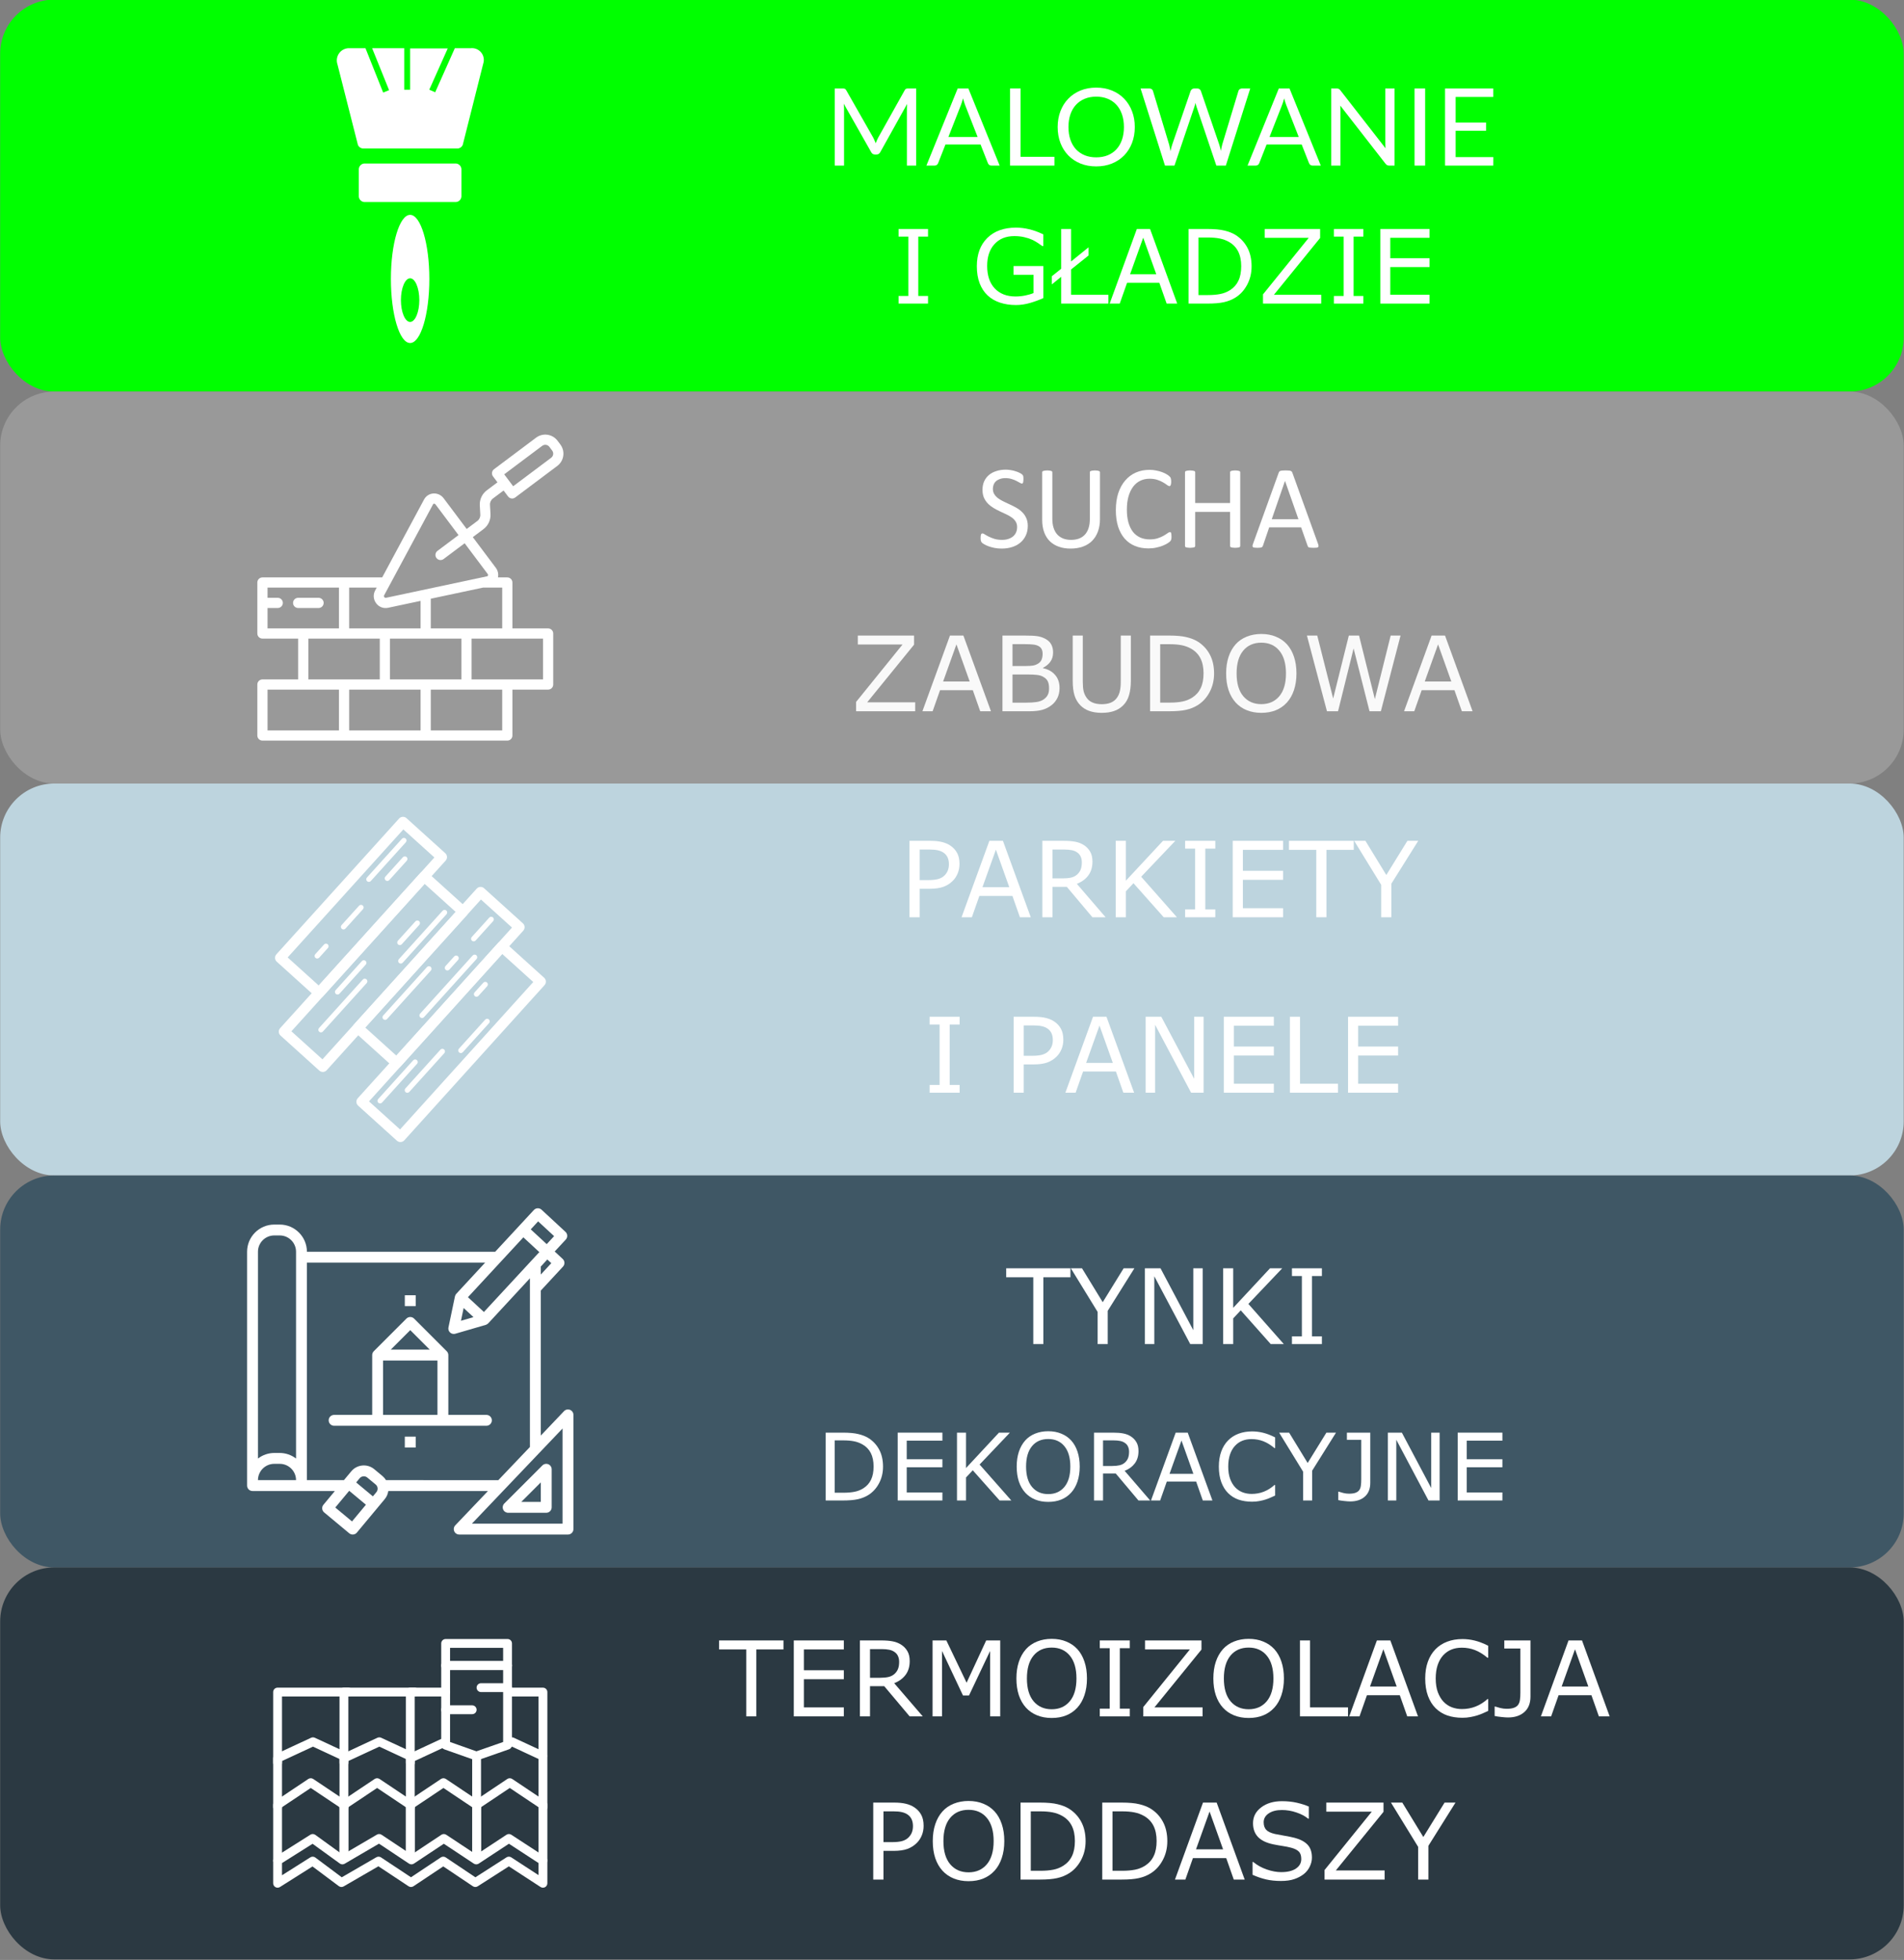 <?xml version="1.0" encoding="UTF-8" standalone="no"?>
<!-- Created with Inkscape (http://www.inkscape.org/) -->

<svg
   xmlns:dc="http://purl.org/dc/elements/1.1/"
   xmlns:cc="http://creativecommons.org/ns#"
   xmlns:rdf="http://www.w3.org/1999/02/22-rdf-syntax-ns#"
   xmlns:svg="http://www.w3.org/2000/svg"
   xmlns="http://www.w3.org/2000/svg"
   xmlns:sodipodi="http://sodipodi.sourceforge.net/DTD/sodipodi-0.dtd"
   xmlns:inkscape="http://www.inkscape.org/namespaces/inkscape"
   version="1.1"
   id="svg2"
   xml:space="preserve"
   width="2436.921"
   height="2508.978"
   viewBox="0 0 2436.921 2508.979"
   sodipodi:docname="infoGraphSM.svg"
   inkscape:version="0.92.4 (5da689c313, 2019-01-14)"><rect x="0" y="0" width="2436.921" height="2508.979" fill="#808080" stroke="none"/><defs
     id="defs6"><radialGradient
       fx="0"
       fy="0"
       cx="0"
       cy="0"
       r="1"
       gradientUnits="userSpaceOnUse"
       gradientTransform="matrix(722.884,0,0,-722.895,499.993,500)"
       spreadMethod="pad"
       id="radialGradient30"><stop
         style="stop-opacity:1;stop-color:#f1f2f2"
         offset="0"
         id="stop24" /><stop
         style="stop-opacity:1;stop-color:#f1f2f2"
         offset="0.543"
         id="stop26" /><stop
         style="stop-opacity:1;stop-color:#414042"
         offset="1"
         id="stop28" /></radialGradient><clipPath
       clipPathUnits="userSpaceOnUse"
       id="clipPath40"><path
         d="M 0,1000 H 1000 V 0 H 0 Z"
         id="path38"
         inkscape:connector-curvature="0" /></clipPath><clipPath
       clipPathUnits="userSpaceOnUse"
       id="clipPath48"><path
         d="M 29.692,130.638 H 972.145 V 114.212 H 29.692 Z"
         id="path46"
         inkscape:connector-curvature="0" /></clipPath><clipPath
       clipPathUnits="userSpaceOnUse"
       id="clipPath52"><path
         d="m 29.692,114.212 204.772,16.426 h 551.781 l 185.9,-16.426 z"
         id="path50"
         inkscape:connector-curvature="0" /></clipPath><linearGradient
       x1="0"
       y1="0"
       x2="1"
       y2="0"
       gradientUnits="userSpaceOnUse"
       gradientTransform="matrix(0.849,19.43,16.945,0.069,500.835,112.297)"
       spreadMethod="pad"
       id="linearGradient66"><stop
         style="stop-opacity:0.5;stop-color:#ffffff"
         offset="0"
         id="stop58" /><stop
         style="stop-opacity:0.5;stop-color:#ffffff"
         offset="0.005"
         id="stop60" /><stop
         style="stop-opacity:0;stop-color:#ffffff"
         offset="0.418"
         id="stop62" /><stop
         style="stop-opacity:0;stop-color:#ffffff"
         offset="1"
         id="stop64" /></linearGradient><mask
       maskUnits="userSpaceOnUse"
       x="0"
       y="0"
       width="1"
       height="1"
       id="mask68"><g
         id="g78"><g
           id="g76"><g
             id="g74"><g
               id="g72"><path
                 d="M -32768,32767 H 32767 V -32768 H -32768 Z"
                 style="fill:url(#linearGradient66);stroke:none"
                 id="path70"
                 inkscape:connector-curvature="0" /></g></g></g></g></mask><linearGradient
       x1="0"
       y1="0"
       x2="1"
       y2="0"
       gradientUnits="userSpaceOnUse"
       gradientTransform="matrix(0.849,19.43,16.945,0.069,500.835,112.297)"
       spreadMethod="pad"
       id="linearGradient88"><stop
         style="stop-opacity:1;stop-color:#000000"
         offset="0"
         id="stop80" /><stop
         style="stop-opacity:1;stop-color:#000000"
         offset="0.005"
         id="stop82" /><stop
         style="stop-opacity:1;stop-color:#000000"
         offset="0.418"
         id="stop84" /><stop
         style="stop-opacity:1;stop-color:#000000"
         offset="1"
         id="stop86" /></linearGradient><clipPath
       clipPathUnits="userSpaceOnUse"
       id="clipPath162"><path
         d="M 0,1000 H 1000 V 0 H 0 Z"
         id="path160"
         inkscape:connector-curvature="0" /></clipPath><pattern
       y="0"
       x="0"
       height="6"
       width="6"
       patternUnits="userSpaceOnUse"
       id="EMFhbasepattern" /></defs><sodipodi:namedview
     pagecolor="#ffffff"
     bordercolor="#666666"
     borderopacity="1"
     objecttolerance="10"
     gridtolerance="10"
     guidetolerance="10"
     inkscape:pageopacity="0"
     inkscape:pageshadow="2"
     inkscape:window-width="1920"
     inkscape:window-height="1001"
     id="namedview4"
     showgrid="false"
     fit-margin-top="-0.4"
     fit-margin-left="0"
     fit-margin-right="0"
     fit-margin-bottom="0"
     showborder="false"
     inkscape:zoom="0.17700001"
     inkscape:cx="1446.0601"
     inkscape:cy="1228.4636"
     inkscape:window-x="-9"
     inkscape:window-y="-9"
     inkscape:window-maximized="1"
     inkscape:current-layer="g10" /><g
     id="g10"
     inkscape:groupmode="layer"
     inkscape:label="Infographics24"
     transform="matrix(1.333,0,0,-1.333,877.72,-325.006)">



















<g
   id="g1368"><rect
     ry="51.922"
     transform="scale(1,-1)"
     y="243.454"
     x="-658.29"
     height="376.407"
     width="1827.691"
     id="rect187"
     style="opacity:1;fill:#00ff00;fill-opacity:1;stroke:none;stroke-width:8.139;stroke-linecap:round;stroke-miterlimit:4;stroke-dasharray:none;stroke-dashoffset:0;stroke-opacity:1;paint-order:markers fill stroke" /><rect
     style="opacity:1;fill:#999999;fill-opacity:1;stroke:none;stroke-width:8.139;stroke-linecap:round;stroke-miterlimit:4;stroke-dasharray:none;stroke-dashoffset:0;stroke-opacity:1;paint-order:markers fill stroke"
     id="rect1002"
     width="1827.691"
     height="376.407"
     x="-658.29"
     y="619.861"
     transform="scale(1,-1)"
     ry="51.922" /><rect
     ry="51.922"
     transform="scale(1,-1)"
     y="996.268"
     x="-658.29"
     height="376.407"
     width="1827.691"
     id="rect1004"
     style="opacity:1;fill:#bdd4de;fill-opacity:1;stroke:none;stroke-width:8.139;stroke-linecap:round;stroke-miterlimit:4;stroke-dasharray:none;stroke-dashoffset:0;stroke-opacity:1;paint-order:markers fill stroke" /><rect
     style="opacity:1;fill:#3f5765;fill-opacity:1;stroke:none;stroke-width:8.139;stroke-linecap:round;stroke-miterlimit:4;stroke-dasharray:none;stroke-dashoffset:0;stroke-opacity:1;paint-order:markers fill stroke"
     id="rect1006"
     width="1827.691"
     height="376.407"
     x="-658.29"
     y="1372.675"
     transform="scale(1,-1)"
     ry="51.922" /><rect
     ry="51.922"
     transform="scale(1,-1)"
     y="1749.081"
     x="-658.29"
     height="376.407"
     width="1827.691"
     id="rect1008"
     style="opacity:1;fill:#2b3942;fill-opacity:1;stroke:none;stroke-width:8.139;stroke-linecap:round;stroke-miterlimit:4;stroke-dasharray:none;stroke-dashoffset:0;stroke-opacity:1;paint-order:markers fill stroke" /><g
     style="fill:#ffffff"
     transform="matrix(5.662,0,0,-5.662,-335.167,-290.137)"
     data-name="Brush"
     id="Brush-2-3"><path
       style="fill:#ffffff"
       inkscape:connector-curvature="0"
       d="m 119.7,113.09 h -15.4 a 1,1 0 0 1 -1,-1 v -4.54 a 1,1 0 0 1 1,-1 h 15.4 a 1,1 0 0 1 1,1 v 4.54 a 1,1 0 0 1 -1,1 z"
       transform="translate(-99.55,-87)"
       id="path1364-9" /><path
       style="fill:#ffffff"
       inkscape:connector-curvature="0"
       d="m 122.26,87 h -2.68 l -3.33,7.47 -1,-0.44 3.13,-7 H 112 v 7 h -1 V 87 h -5.44 l 2.87,7.11 -1,0.41 -3,-7.52 h -2.65 a 2.07,2.07 0 0 0 -2.11,2.7 l 3.47,13.67 a 1,1 0 0 0 1.05,0.63 h 15.69 a 1,1 0 0 0 1.05,-0.63 L 124.4,89.6 A 2,2 0 0 0 122.26,87 Z"
       transform="translate(-99.55,-87)"
       id="path1366-2" /><path
       style="fill:#ffffff"
       inkscape:connector-curvature="0"
       d="m 112,115.26 c -1.8,0 -3.26,4.87 -3.26,10.87 0,6 1.46,10.87 3.26,10.87 1.8,0 3.26,-4.87 3.26,-10.87 0,-6 -1.46,-10.87 -3.26,-10.87 z m 0,18.16 c -0.86,0 -1.56,-1.66 -1.56,-3.7 0,-2.04 0.7,-3.7 1.56,-3.7 0.86,0 1.56,1.66 1.56,3.7 0,2.04 -0.7,3.7 -1.56,3.7 z"
       transform="translate(-99.55,-87)"
       id="path1368-0" /></g><g
     style="fill:#ffffff"
     transform="matrix(0.574,0,0,-0.574,-411.367,-660.894)"
     id="g1247-1"><path
       style="fill:#ffffff"
       inkscape:connector-curvature="0"
       d="M 8.535,512.488 H 418.133 c 4.715,0 8.535,-3.82 8.535,-8.531 v -76.801 h 59.73 c 4.715,0 8.535,-3.82 8.535,-8.531 v -85.336 c 0,-4.711 -3.82,-8.531 -8.535,-8.531 h -59.73 v -76.801 c 0,-4.715 -3.82,-8.535 -8.535,-8.535 h -15.66 c 1.203,-5.578 -0.07,-11.406 -3.488,-15.977 l -38.559,-51.398 17.805,-13.355 C 386.141,152.77 390.559,143.277 390,133.41 l -0.855,-15.367 c -0.234,-4.168 1.633,-8.176 4.973,-10.68 l 17.801,-13.352 7.492,9.984 c 1.355,1.809 3.375,3.008 5.617,3.328 0.398,0.055 0.801,0.086 1.207,0.082 1.848,0.004 3.645,-0.598 5.121,-1.707 l 70.406,-52.816 c 11.305,-8.48 13.598,-24.523 5.117,-35.832 l -4.742,-6.328 C 493.645,-0.57 477.609,-2.855 466.297,5.613 l -70.398,52.812 c -3.77,2.828 -4.535,8.18 -1.707,11.949 l 7.488,9.984 -17.801,13.355 c -7.91,5.922 -12.332,15.41 -11.77,25.277 l 0.852,15.367 c 0.238,4.168 -1.629,8.18 -4.969,10.68 l -17.801,13.355 -38.562,-51.398 c -4.035,-5.465 -10.59,-8.477 -17.367,-7.98 -6.465,0.469 -12.242,4.219 -15.309,9.934 L 208.836,239.422 H 8.535 C 3.82,239.422 0,243.242 0,247.957 v 85.332 c 0,4.715 3.82,8.535 8.535,8.535 h 59.73 v 68.266 H 8.535 C 3.82,410.09 0,413.91 0,418.625 v 85.332 c 0,4.711 3.82,8.531 8.535,8.531 z M 476.539,19.262 c 3.766,-2.828 9.113,-2.066 11.945,1.703 l 4.742,6.328 c 2.824,3.77 2.059,9.113 -1.707,11.941 L 427.938,86.934 412.957,66.957 Z M 153.602,427.156 h 119.465 v 68.266 H 153.602 Z m 68.266,-85.332 h 119.465 v 68.266 H 221.867 Z M 409.602,495.422 H 290.133 v -68.266 h 119.469 z m 68.266,-85.332 H 358.398 V 341.824 H 477.867 Z M 409.602,324.758 H 290.133 v -49.691 l 87.344,-18.578 h 32.125 z M 293.992,117.035 c 0.289,-0.598 0.891,-0.98 1.555,-1 l 0.168,-0.008 c 0.906,0.016 1.746,0.465 2.262,1.207 l 38.555,51.398 -35.203,26.41 c -3.77,2.828 -4.535,8.176 -1.707,11.949 2.828,3.77 8.176,4.531 11.949,1.707 l 35.203,-26.41 38.559,51.398 c 0.613,0.75 0.793,1.762 0.469,2.672 -0.203,0.633 -0.738,1.098 -1.395,1.215 l -169.293,36 c -1.051,0.164 -2.105,-0.285 -2.711,-1.16 -0.68,-0.82 -0.816,-1.961 -0.352,-2.922 z m -95.238,165.621 c 4.547,6.254 12.352,9.234 19.91,7.609 l 54.402,-11.57 v 46.062 H 153.602 v -68.27 h 46.059 l -2.645,4.922 c -3.656,6.809 -2.973,15.125 1.738,21.246 z M 17.066,290.625 h 17.066 c 4.715,0 8.535,-3.82 8.535,-8.535 0,-4.711 -3.82,-8.531 -8.535,-8.531 H 17.066 V 256.488 H 136.535 v 68.27 H 17.066 Z m 68.266,51.199 H 204.801 v 68.266 H 85.332 Z M 17.066,427.156 H 136.535 v 68.266 H 17.066 Z m 0,0"
       id="path1233-5" /><path
       style="fill:#ffffff"
       inkscape:connector-curvature="0"
       d="m 110.934,282.09 c 0,-4.711 -3.82,-8.531 -8.535,-8.531 H 68.266 c -4.711,0 -8.531,3.82 -8.531,8.531 0,4.715 3.82,8.535 8.531,8.535 h 34.133 c 4.715,0 8.535,-3.82 8.535,-8.535 z m 0,0"
       id="path1235-2" /></g><g
     style="fill:#ffffff"
     transform="matrix(0.342,-0.309,-0.309,-0.342,-281.206,-1017.744)"
     id="g1140-9"><g
       style="fill:#ffffff"
       id="g912-0"><g
         style="fill:#ffffff"
         id="g910-7"><path
           style="fill:#ffffff"
           inkscape:connector-curvature="0"
           d="M 147.064,0 H 38.128 C 32.115,0 27.234,4.88 27.234,10.894 V 392.17 c 0,6.013 4.88,10.894 10.894,10.894 h 108.936 c 6.013,0 10.894,-4.88 10.894,-10.894 V 10.894 C 157.957,4.88 153.077,0 147.064,0 Z M 136.17,381.277 H 49.021 V 21.787 h 87.149 z"
           id="path908-1" /></g></g><g
       style="fill:#ffffff"
       id="g918-9"><g
         style="fill:#ffffff"
         id="g916-1"><path
           style="fill:#ffffff"
           inkscape:connector-curvature="0"
           d="M 256,54.468 H 147.064 c -6.013,0 -10.894,4.88 -10.894,10.894 v 435.745 c 0,6.013 4.88,10.894 10.894,10.894 H 256 c 6.013,0 10.894,-4.88 10.894,-10.894 V 65.362 c 0,-6.014 -4.881,-10.894 -10.894,-10.894 z M 245.106,490.213 H 157.957 V 76.255 h 87.149 z"
           id="path914-8" /></g></g><g
       style="fill:#ffffff"
       id="g924-5"><g
         style="fill:#ffffff"
         id="g922-0"><path
           style="fill:#ffffff"
           inkscape:connector-curvature="0"
           d="M 364.936,0 H 256 c -6.013,0 -10.894,4.88 -10.894,10.894 V 392.17 c 0,6.013 4.88,10.894 10.894,10.894 h 108.936 c 6.013,0 10.894,-4.88 10.894,-10.894 V 10.894 C 375.83,4.88 370.949,0 364.936,0 Z M 354.043,381.277 H 266.894 V 21.787 h 87.149 z"
           id="path920-1" /></g></g><g
       style="fill:#ffffff"
       id="g930-5"><g
         style="fill:#ffffff"
         id="g928-0"><path
           style="fill:#ffffff"
           inkscape:connector-curvature="0"
           d="M 473.872,54.468 H 364.936 c -6.013,0 -10.894,4.88 -10.894,10.894 v 435.745 c 0,6.013 4.88,10.894 10.894,10.894 h 108.936 c 6.013,0 10.894,-4.88 10.894,-10.894 V 65.362 c 0,-6.014 -4.88,-10.894 -10.894,-10.894 z M 462.979,490.213 H 375.83 V 76.255 h 87.149 z"
           id="path926-6" /></g></g><g
       style="fill:#ffffff"
       id="g936-8"><g
         style="fill:#ffffff"
         id="g934-9"><path
           style="fill:#ffffff"
           inkscape:connector-curvature="0"
           d="m 65.362,32.681 c -3.007,0 -5.447,2.44 -5.447,5.447 v 108.936 c 0,3.007 2.44,5.447 5.447,5.447 3.007,0 5.447,-2.44 5.447,-5.447 V 38.128 c 0,-3.007 -2.441,-5.447 -5.447,-5.447 z"
           id="path932-9" /></g></g><g
       style="fill:#ffffff"
       id="g942-6"><g
         style="fill:#ffffff"
         id="g940-0"><path
           style="fill:#ffffff"
           inkscape:connector-curvature="0"
           d="m 92.596,196.085 c -3.007,0 -5.447,2.44 -5.447,5.447 V 256 c 0,3.007 2.44,5.447 5.447,5.447 3.007,0 5.447,-2.44 5.447,-5.447 v -54.468 c 0,-3.007 -2.441,-5.447 -5.447,-5.447 z"
           id="path938-5" /></g></g><g
       style="fill:#ffffff"
       id="g948-6"><g
         style="fill:#ffffff"
         id="g946-8"><path
           style="fill:#ffffff"
           inkscape:connector-curvature="0"
           d="m 92.596,305.021 c -3.007,0 -5.447,2.435 -5.447,5.447 v 27.234 c 0,3.012 2.44,5.447 5.447,5.447 3.007,0 5.447,-2.435 5.447,-5.447 v -27.234 c 0,-3.012 -2.441,-5.447 -5.447,-5.447 z"
           id="path944-7" /></g></g><g
       style="fill:#ffffff"
       id="g954-7"><g
         style="fill:#ffffff"
         id="g952-5"><path
           style="fill:#ffffff"
           inkscape:connector-curvature="0"
           d="m 92.596,59.915 c -3.007,0 -5.447,2.44 -5.447,5.447 v 54.468 c 0,3.007 2.44,5.447 5.447,5.447 3.007,0 5.447,-2.44 5.447,-5.447 V 65.362 c 0,-3.007 -2.441,-5.447 -5.447,-5.447 z"
           id="path950-8" /></g></g><g
       style="fill:#ffffff"
       id="g960-2"><g
         style="fill:#ffffff"
         id="g958-2"><path
           style="fill:#ffffff"
           inkscape:connector-curvature="0"
           d="m 228.766,87.149 c -3.007,0 -5.447,2.44 -5.447,5.447 v 136.17 c 0,3.007 2.44,5.447 5.447,5.447 3.007,0 5.447,-2.44 5.447,-5.447 V 92.596 c 0,-3.007 -2.44,-5.447 -5.447,-5.447 z"
           id="path956-3" /></g></g><g
       style="fill:#ffffff"
       id="g966-5"><g
         style="fill:#ffffff"
         id="g964-5"><path
           style="fill:#ffffff"
           inkscape:connector-curvature="0"
           d="m 201.532,141.617 c -3.007,0 -5.447,2.44 -5.447,5.447 v 54.468 c 0,3.007 2.44,5.447 5.447,5.447 3.007,0 5.447,-2.44 5.447,-5.447 v -54.468 c 0,-3.007 -2.44,-5.447 -5.447,-5.447 z"
           id="path962-8" /></g></g><g
       style="fill:#ffffff"
       id="g972-1"><g
         style="fill:#ffffff"
         id="g970-1"><path
           style="fill:#ffffff"
           inkscape:connector-curvature="0"
           d="m 174.298,277.787 c -3.007,0 -5.447,2.435 -5.447,5.447 v 81.702 c 0,3.012 2.44,5.447 5.447,5.447 3.007,0 5.447,-2.435 5.447,-5.447 v -81.702 c 0,-3.012 -2.44,-5.447 -5.447,-5.447 z"
           id="path968-9" /></g></g><g
       style="fill:#ffffff"
       id="g978-7"><g
         style="fill:#ffffff"
         id="g976-3"><path
           style="fill:#ffffff"
           inkscape:connector-curvature="0"
           d="m 201.532,305.021 c -3.007,0 -5.447,2.435 -5.447,5.447 v 136.17 c 0,3.012 2.44,5.447 5.447,5.447 3.007,0 5.447,-2.435 5.447,-5.447 v -136.17 c 0,-3.012 -2.44,-5.447 -5.447,-5.447 z"
           id="path974-1" /></g></g><g
       style="fill:#ffffff"
       id="g984-3"><g
         style="fill:#ffffff"
         id="g982-4"><path
           style="fill:#ffffff"
           inkscape:connector-curvature="0"
           d="m 310.468,32.681 c -3.012,0 -5.447,2.44 -5.447,5.447 v 54.468 c 0,3.007 2.435,5.447 5.447,5.447 3.012,0 5.447,-2.44 5.447,-5.447 V 38.128 c 0,-3.007 -2.435,-5.447 -5.447,-5.447 z"
           id="path980-1" /></g></g><g
       style="fill:#ffffff"
       id="g990-7"><g
         style="fill:#ffffff"
         id="g988-1"><path
           style="fill:#ffffff"
           inkscape:connector-curvature="0"
           d="m 337.702,114.383 c -3.012,0 -5.447,2.44 -5.447,5.447 v 163.404 c 0,3.012 2.435,5.447 5.447,5.447 3.012,0 5.447,-2.435 5.447,-5.447 V 119.83 c 0,-3.007 -2.435,-5.447 -5.447,-5.447 z"
           id="path986-6" /></g></g><g
       style="fill:#ffffff"
       id="g996-2"><g
         style="fill:#ffffff"
         id="g994-5"><path
           style="fill:#ffffff"
           inkscape:connector-curvature="0"
           d="m 310.468,141.617 c -3.012,0 -5.447,2.44 -5.447,5.447 v 27.234 c 0,3.007 2.435,5.447 5.447,5.447 3.012,0 5.447,-2.44 5.447,-5.447 v -27.234 c 0,-3.007 -2.435,-5.447 -5.447,-5.447 z"
           id="path992-5" /></g></g><g
       style="fill:#ffffff"
       id="g1002-3"><g
         style="fill:#ffffff"
         id="g1000-3"><path
           style="fill:#ffffff"
           inkscape:connector-curvature="0"
           d="m 283.234,196.085 c -3.012,0 -5.447,2.44 -5.447,5.447 v 136.17 c 0,3.012 2.435,5.447 5.447,5.447 3.012,0 5.447,-2.435 5.447,-5.447 v -136.17 c 0,-3.007 -2.435,-5.447 -5.447,-5.447 z"
           id="path998-5" /></g></g><g
       style="fill:#ffffff"
       id="g1008-0"><g
         style="fill:#ffffff"
         id="g1006-0"><path
           style="fill:#ffffff"
           inkscape:connector-curvature="0"
           d="m 392.17,359.489 c -3.012,0 -5.447,2.435 -5.447,5.447 v 108.936 c 0,3.012 2.435,5.447 5.447,5.447 3.012,0 5.447,-2.435 5.447,-5.447 V 364.936 c 0,-3.012 -2.435,-5.447 -5.447,-5.447 z"
           id="path1004-8" /></g></g><g
       style="fill:#ffffff"
       id="g1014-8"><g
         style="fill:#ffffff"
         id="g1012-9"><path
           style="fill:#ffffff"
           inkscape:connector-curvature="0"
           d="m 419.404,305.021 c -3.012,0 -5.447,2.435 -5.447,5.447 v 108.936 c 0,3.012 2.435,5.447 5.447,5.447 3.012,0 5.447,-2.435 5.447,-5.447 V 310.468 c 0,-3.012 -2.435,-5.447 -5.447,-5.447 z"
           id="path1010-7" /></g></g><g
       style="fill:#ffffff"
       id="g1020-2"><g
         style="fill:#ffffff"
         id="g1018-5"><path
           style="fill:#ffffff"
           inkscape:connector-curvature="0"
           d="m 392.17,141.617 c -3.012,0 -5.447,2.44 -5.447,5.447 v 27.234 c 0,3.007 2.435,5.447 5.447,5.447 3.012,0 5.447,-2.44 5.447,-5.447 v -27.234 c 0,-3.007 -2.435,-5.447 -5.447,-5.447 z"
           id="path1016-7" /></g></g><g
       style="fill:#ffffff"
       id="g1026-3"><g
         style="fill:#ffffff"
         id="g1024-8"><path
           style="fill:#ffffff"
           inkscape:connector-curvature="0"
           d="m 446.638,196.085 c -3.012,0 -5.447,2.44 -5.447,5.447 v 81.702 c 0,3.012 2.435,5.447 5.447,5.447 3.012,0 5.447,-2.435 5.447,-5.447 v -81.702 c 0,-3.007 -2.435,-5.447 -5.447,-5.447 z"
           id="path1022-7" /></g></g><g
       style="fill:#ffffff"
       id="g1028-7" /><g
       style="fill:#ffffff"
       id="g1030-6" /><g
       style="fill:#ffffff"
       id="g1032-5" /><g
       style="fill:#ffffff"
       id="g1034-6" /><g
       style="fill:#ffffff"
       id="g1036-1" /><g
       style="fill:#ffffff"
       id="g1038-7" /><g
       style="fill:#ffffff"
       id="g1040-8" /><g
       style="fill:#ffffff"
       id="g1042-3" /><g
       style="fill:#ffffff"
       id="g1044-3" /><g
       style="fill:#ffffff"
       id="g1046-7" /><g
       style="fill:#ffffff"
       id="g1048-4" /><g
       style="fill:#ffffff"
       id="g1050-2" /><g
       style="fill:#ffffff"
       id="g1052-4" /><g
       style="fill:#ffffff"
       id="g1054-2" /><g
       style="fill:#ffffff"
       id="g1056-5" /></g><g
     style="fill:#ffffff"
     transform="matrix(0.612,0,0,-0.612,-421.21,-1404.152)"
     id="g1231-7"><path
       style="fill:#ffffff"
       inkscape:connector-curvature="0"
       d="m 506.633,316.32 c -3.254,-1.293 -6.969,-0.484 -9.387,2.047 l -36.445,38.309 V 129.133 h 0.043 l 34.773,-37.547 c 3.199,-3.457 2.988,-8.859 -0.473,-12.059 0,0 -0.004,-0.004 -0.008,-0.008 l -12.515,-11.648 17.391,-18.773 c 3.195,-3.461 2.98,-8.859 -0.48,-12.055 L 461.984,2.27 c -3.457,-3.199 -8.855,-2.992 -12.055,0.469 L 389.258,68.25 H 93.867 C 93.84,44.695 74.754,25.609 51.199,25.582 h -8.531 C 19.113,25.609 0.027,44.695 0,68.25 v 366.934 c 0,4.711 3.82,8.531 8.535,8.531 H 137.711 l -17.922,21.52 c -3.012,3.625 -2.52,9.004 1.102,12.016 l 39.348,32.762 c 3.621,3.016 9.004,2.523 12.02,-1.098 0,0 0.004,-0.004 0.004,-0.004 L 215.938,456.438 c 3.016,-3.633 4.957,-8.043 5.598,-12.723 h 156.363 l -51.285,53.855 c -3.246,3.414 -3.109,8.816 0.305,12.062 1.586,1.508 3.691,2.352 5.883,2.348 h 170.664 c 4.715,0 8.535,-3.82 8.535,-8.531 V 324.25 c 0,-3.492 -2.125,-6.633 -5.367,-7.93 z M 477.297,86.168 460.801,104.012 V 91.461 l 10.238,-11.094 z m -33.562,-1.52 v 0.121 l -72.168,77.996 -25.062,-23.188 86.938,-93.953 25.062,23.188 -14.668,15.836 z m -88.559,86.188 -19.629,5.727 4.191,-20.02 z M 456.629,20.574 481.68,43.75 470.086,56.301 445.031,33.102 Z M 42.668,42.648 h 8.531 c 14.141,0 25.602,11.461 25.602,25.602 v 324.488 c -7.344,-5.648 -16.34,-8.727 -25.602,-8.758 h -8.531 c -9.266,0.031 -18.258,3.109 -25.602,8.758 V 68.25 c 0,-14.141 11.461,-25.602 25.602,-25.602 z m 0,358.398 h 8.531 c 14.141,0 25.602,11.465 25.602,25.602 H 17.066 c 0,-14.137 11.461,-25.602 25.602,-25.602 z m 160.16,44.477 -5.461,6.555 -26.23,-21.836 5.453,-6.562 c 3.016,-3.621 8.395,-4.113 12.016,-1.098 0.004,0 0.004,0.004 0.008,0.004 l 13.113,10.891 c 3.625,3.012 4.121,8.391 1.109,12.016 -0.004,0.004 -0.004,0.004 -0.008,0.008 z m -38.219,45.91 -26.234,-21.836 21.84,-26.242 26.23,21.84 z m 53.34,-64.785 c -1.418,-2.363 -3.211,-4.477 -5.309,-6.262 l -13.113,-10.914 c -10.867,-9.047 -27.008,-7.574 -36.055,3.293 l -11.578,13.883 H 93.867 V 85.316 H 373.469 l -45.285,48.938 c -0.648,0.73 -1.164,1.574 -1.52,2.484 -0.102,0.246 -0.18,0.477 -0.266,0.734 -0.082,0.254 -0.211,0.512 -0.273,0.785 l -10.188,48.707 c -0.961,4.613 2,9.133 6.613,10.094 1.371,0.285 2.789,0.23 4.129,-0.16 l 47.789,-13.926 c 0.223,-0.07 0.41,-0.199 0.621,-0.273 0.215,-0.078 0.438,-0.188 0.668,-0.301 0.957,-0.434 1.824,-1.047 2.559,-1.801 l 65.418,-70.699 v 264.695 l -49.578,52.055 z m 276.984,68.266 H 352.707 L 494.934,345.582 Z m 0,0"
       id="path1208-6" /><path
       style="fill:#ffffff"
       inkscape:connector-curvature="0"
       d="m 401.715,472.582 c 1.32,3.188 4.434,5.266 7.887,5.266 h 59.73 c 4.715,0 8.535,-3.82 8.535,-8.531 v -59.734 c 0,-4.715 -3.824,-8.531 -8.535,-8.531 -2.262,0 -4.434,0.898 -6.031,2.5 l -59.734,59.73 c -2.441,2.441 -3.172,6.113 -1.852,9.301 z m 59.086,-42.402 v 30.602 h -30.602 z m 0,0"
       id="path1210-1" /><path
       style="fill:#ffffff"
       inkscape:connector-curvature="0"
       d="m 375.465,324.25 h -59.73 v -93.867 c -0.012,-2.266 -0.914,-4.438 -2.512,-6.043 l -51.199,-51.199 c -3.332,-3.332 -8.734,-3.332 -12.066,0 l -51.199,51.199 c -1.59,1.609 -2.484,3.781 -2.492,6.043 V 324.25 h -59.73 c -4.715,0 -8.535,3.82 -8.535,8.531 0,4.715 3.82,8.535 8.535,8.535 h 238.934 c 4.711,0 8.531,-3.82 8.531,-8.535 0,-4.711 -3.82,-8.531 -8.535,-8.531 z M 256,191.246 l 30.602,30.602 h -61.203 z m -42.668,47.668 h 85.336 V 324.25 h -85.336 z m 0,0"
       id="path1212-4" /><path
       style="fill:#ffffff"
       inkscape:connector-curvature="0"
       d="m 247.465,136.516 h 17.07 v 17.066 h -17.07 z m 0,0"
       id="path1214-3" /><path
       style="fill:#ffffff"
       inkscape:connector-curvature="0"
       d="m 247.465,358.383 h 17.07 v 17.066 h -17.07 z m 0,0"
       id="path1216-8" /></g><g
     style="fill:#ffffff"
     transform="matrix(0.622,0,0,-0.622,-396.168,-1817.743)"
     id="g1311-9"><path
       style="fill:#ffffff"
       inkscape:connector-curvature="0"
       d="M 6.828,198.102 C 3.055,198.102 0,195.047 0,191.273 V 82.047 C 0,78.277 3.055,75.223 6.828,75.223 H 116.055 c 3.77,0 6.824,3.055 6.824,6.824 0,3.773 -3.055,6.828 -6.824,6.828 H 13.652 v 102.398 c 0,3.773 -3.055,6.828 -6.824,6.828 z m 0,0"
       id="path1249-1" /><path
       style="fill:#ffffff"
       inkscape:connector-curvature="0"
       d="M 6.828,266.367 C 3.055,266.367 0,263.312 0,259.543 v -75.387 c 0,-2.652 1.539,-5.074 3.945,-6.191 l 54.613,-25.395 c 1.828,-0.84 3.934,-0.84 5.762,0 L 111.625,174.562 c 3.422,1.594 4.902,5.652 3.316,9.074 -1.594,3.418 -5.641,4.91 -9.074,3.312 L 61.441,166.289 13.652,188.512 v 71.035 c 0,3.766 -3.055,6.82 -6.824,6.82 z m 0,0"
       id="path1251-7" /><path
       style="fill:#ffffff"
       inkscape:connector-curvature="0"
       d="M 6.828,349.129 C 3.055,349.129 0,346.074 0,342.301 v -86.152 c 0,-2.281 1.133,-4.406 3.035,-5.672 l 51.199,-34.262 c 2.293,-1.531 5.293,-1.531 7.59,0 l 51.199,34.262 c 1.898,1.266 3.031,3.391 3.031,5.672 v 78.781 c 0,3.77 -3.055,6.824 -6.828,6.824 -3.773,0 -6.828,-3.055 -6.828,-6.824 v -75.137 l -44.371,-29.691 -44.375,29.691 v 82.508 c 0,3.773 -3.055,6.828 -6.824,6.828 z m 0,0"
       id="path1253-6" /><path
       style="fill:#ffffff"
       inkscape:connector-curvature="0"
       d="m 109.227,198.102 c -3.773,0 -6.828,-3.055 -6.828,-6.828 V 82.047 c 0,-3.77 3.055,-6.824 6.828,-6.824 h 109.227 c 3.773,0 6.828,3.055 6.828,6.824 0,3.773 -3.055,6.828 -6.828,6.828 H 116.055 v 102.398 c 0,3.773 -3.055,6.828 -6.828,6.828 z m 0,0"
       id="path1255-1" /><path
       style="fill:#ffffff"
       inkscape:connector-curvature="0"
       d="m 109.227,266.367 c -3.773,0 -6.828,-3.055 -6.828,-6.824 v -75.387 c 0,-2.652 1.539,-5.074 3.949,-6.191 l 54.613,-25.395 c 1.824,-0.84 3.93,-0.84 5.762,0 l 47.305,21.992 c 3.418,1.594 4.902,5.652 3.312,9.074 -1.594,3.418 -5.633,4.91 -9.07,3.312 l -44.43,-20.66 -47.785,22.223 v 71.035 c 0,3.766 -3.055,6.82 -6.828,6.82 z m 0,0"
       id="path1257-7" /><path
       style="fill:#ffffff"
       inkscape:connector-curvature="0"
       d="m 109.227,342.301 c -3.773,0 -6.828,-3.055 -6.828,-6.824 v -79.328 c 0,-2.281 1.137,-4.406 3.035,-5.672 l 51.199,-34.262 c 2.297,-1.531 5.297,-1.531 7.59,0 l 51.199,34.262 c 1.898,1.266 3.031,3.391 3.031,5.672 v 78.781 c 0,3.77 -3.055,6.824 -6.828,6.824 -3.77,0 -6.824,-3.055 -6.824,-6.824 v -75.137 l -44.375,-29.691 -44.371,29.691 v 75.684 c 0,3.77 -3.055,6.824 -6.828,6.824 z m 0,0"
       id="path1259-8" /><path
       style="fill:#ffffff"
       inkscape:connector-curvature="0"
       d="m 211.625,198.102 c -3.77,0 -6.824,-3.055 -6.824,-6.828 V 82.047 c 0,-3.77 3.055,-6.824 6.824,-6.824 h 54.613 c 3.773,0 6.828,3.055 6.828,6.824 0,3.773 -3.055,6.828 -6.828,6.828 h -47.785 v 102.398 c 0,3.773 -3.055,6.828 -6.828,6.828 z m 0,0"
       id="path1261-1" /><path
       style="fill:#ffffff"
       inkscape:connector-curvature="0"
       d="m 211.625,266.367 c -3.77,0 -6.824,-3.055 -6.824,-6.824 v -75.387 c 0,-2.652 1.539,-5.074 3.945,-6.191 l 51.199,-23.809 c 3.434,-1.566 7.48,-0.102 9.074,3.312 1.586,3.422 0.105,7.48 -3.316,9.074 l -47.25,21.965 v 71.035 c 0,3.77 -3.055,6.824 -6.828,6.824 z m 0,0"
       id="path1263-7" /><path
       style="fill:#ffffff"
       inkscape:connector-curvature="0"
       d="m 211.625,342.301 c -3.77,0 -6.824,-3.055 -6.824,-6.824 v -79.328 c 0,-2.281 1.133,-4.406 3.035,-5.672 l 51.199,-34.262 c 2.293,-1.531 5.293,-1.531 7.586,0 l 51.203,34.262 c 1.898,1.266 3.031,3.391 3.031,5.672 v 78.781 c 0,3.77 -3.055,6.824 -6.824,6.824 -3.773,0 -6.828,-3.055 -6.828,-6.824 v -75.137 l -44.371,-29.691 -44.379,29.691 v 75.684 c 0,3.77 -3.055,6.824 -6.828,6.824 z m 0,0"
       id="path1265-9" /><path
       style="fill:#ffffff"
       inkscape:connector-curvature="0"
       d="m 416.426,266.367 c -3.77,0 -6.824,-3.055 -6.824,-6.824 V 88.875 h -44.621 c -3.77,0 -6.828,-3.055 -6.828,-6.828 0,-3.77 3.059,-6.824 6.828,-6.824 h 51.445 c 3.773,0 6.828,3.055 6.828,6.824 V 259.543 c 0,3.77 -3.055,6.824 -6.828,6.824 z m 0,0"
       id="path1267-4" /><path
       style="fill:#ffffff"
       inkscape:connector-curvature="0"
       d="m 415.938,187.582 c -0.957,0 -1.938,-0.207 -2.871,-0.637 l -44.426,-20.656 -0.785,0.367 c -3.406,1.605 -7.469,0.105 -9.066,-3.324 -1.586,-3.418 -0.098,-7.469 3.32,-9.062 l 3.66,-1.703 c 1.812,-0.84 3.926,-0.84 5.754,0 l 47.305,21.992 c 3.422,1.594 4.902,5.652 3.316,9.074 -1.164,2.488 -3.633,3.949 -6.207,3.949 z m 0,0"
       id="path1269-9" /><path
       style="fill:#ffffff"
       inkscape:connector-curvature="0"
       d="m 314.027,266.367 c -3.773,0 -6.828,-3.055 -6.828,-6.824 v -75.387 c 0,-3.773 3.055,-6.828 6.828,-6.828 3.77,0 6.824,3.055 6.824,6.828 v 75.387 c 0,3.77 -3.055,6.824 -6.824,6.824 z m 0,0"
       id="path1271-4" /><path
       style="fill:#ffffff"
       inkscape:connector-curvature="0"
       d="m 416.426,348.582 c -3.77,0 -6.824,-3.055 -6.824,-6.828 v -81.961 l -44.375,-29.691 -44.375,29.691 v 75.684 c 0,3.77 -3.055,6.824 -6.824,6.824 -3.773,0 -6.828,-3.055 -6.828,-6.824 v -79.328 c 0,-2.281 1.133,-4.406 3.035,-5.672 l 51.199,-34.262 c 2.293,-1.531 5.297,-1.531 7.59,0 l 51.199,34.262 c 1.902,1.266 3.035,3.391 3.035,5.672 v 85.605 c -0.004,3.773 -3.059,6.828 -6.832,6.828 z m 0,0"
       id="path1273-9" /><path
       style="fill:#ffffff"
       inkscape:connector-curvature="0"
       d="m 416.426,384.086 c -1.301,0 -2.602,-0.371 -3.727,-1.105 l -48.879,-31.852 -48.047,30.797 c -2.301,1.461 -5.238,1.43 -7.484,-0.07 l -45.723,-30.641 -46,30.648 c -2.289,1.523 -5.262,1.523 -7.562,0.012 l -46.539,-30.848 -53.641,31.062 c -2.359,1.367 -5.316,1.195 -7.508,-0.441 L 60.707,351.285 10.473,383.039 C 8.359,384.359 5.699,384.445 3.531,383.246 1.352,382.047 0,379.758 0,377.266 v -34.957 c 0,-2.344 1.203,-4.52 3.18,-5.773 L 57.438,302.277 c 2.355,-1.496 5.379,-1.406 7.652,0.246 l 42.191,30.566 52.844,-30.934 c 2.246,-1.312 5.059,-1.238 7.227,0.211 l 46.113,30.664 46.18,-30.664 c 2.293,-1.52 5.27,-1.516 7.547,-0.008 l 46.34,30.691 46.605,-30.699 c 2.273,-1.504 5.207,-1.5 7.48,-0.019 l 52.535,34.258 c 1.93,1.262 3.098,3.414 3.098,5.723 v 34.957 c 0,2.508 -1.371,4.809 -3.574,6.004 -1.016,0.539 -2.129,0.812 -3.25,0.812 z M 262.582,336.176 c 1.328,0 2.652,0.383 3.797,1.152 l 45.793,30.691 47.996,-30.766 c 2.273,-1.449 5.168,-1.449 7.414,0.027 l 42.02,27.383 V 346 l -45.688,-29.797 -46.633,30.719 c -2.289,1.512 -5.246,1.496 -7.52,-0.004 L 263.434,316.238 217.25,346.91 c -2.301,1.523 -5.273,1.512 -7.562,0 l -46.348,-30.82 -53.004,31.027 c -2.336,1.367 -5.254,1.234 -7.453,-0.363 L 60.82,316.285 13.652,346.062 v 18.809 l 43.734,-27.641 c 2.379,-1.5 5.461,-1.402 7.734,0.305 l 40.766,30.48 53.398,-30.918 c 2.234,-1.301 5.031,-1.219 7.191,0.211 l 46.289,30.68 46.027,-30.668 c 1.145,-0.766 2.469,-1.145 3.789,-1.145 z m 0,0"
       id="path1275-4" /><path
       style="fill:#ffffff"
       inkscape:connector-curvature="0"
       d="m 361.812,47.914 h -95.574 c -3.77,0 -6.824,-3.055 -6.824,-6.824 V 6.953 c 0,-3.77 3.055,-6.824 6.824,-6.824 h 95.574 c 3.773,0 6.828,3.055 6.828,6.824 v 34.137 c 0,3.77 -3.055,6.824 -6.828,6.824 z M 273.066,34.262 h 81.922 V 13.781 h -81.922 z m 0,0"
       id="path1277-2" /><path
       style="fill:#ffffff"
       inkscape:connector-curvature="0"
       d="m 313.754,187.582 c -0.77,0 -1.539,-0.125 -2.273,-0.387 l -47.516,-16.785 c -2.727,-0.969 -4.551,-3.547 -4.551,-6.441 V 41.09 c 0,-3.773 3.055,-6.828 6.824,-6.828 h 95.574 c 3.773,0 6.828,3.055 6.828,6.828 V 163.969 c 0,2.902 -1.832,5.484 -4.574,6.449 l -48.059,16.785 c -0.734,0.254 -1.492,0.379 -2.254,0.379 z m -40.688,-28.441 40.699,14.383 41.223,-14.402 V 47.914 h -81.922 z m 0,0"
       id="path1279-2" /><path
       style="fill:#ffffff"
       inkscape:connector-curvature="0"
       d="m 361.812,82.047 h -40.961 c -3.77,0 -6.824,-3.055 -6.824,-6.824 0,-3.773 3.055,-6.828 6.824,-6.828 h 40.961 c 3.773,0 6.828,3.055 6.828,6.828 0,3.77 -3.055,6.824 -6.828,6.824 z m 0,0"
       id="path1281-9" /><path
       style="fill:#ffffff"
       inkscape:connector-curvature="0"
       d="m 307.199,116.184 h -40.961 c -3.77,0 -6.824,-3.059 -6.824,-6.828 0,-3.773 3.055,-6.828 6.824,-6.828 h 40.961 c 3.773,0 6.828,3.055 6.828,6.828 0,3.77 -3.055,6.828 -6.828,6.828 z m 0,0"
       id="path1283-8" /></g><g
     transform="translate(83.1)"
     id="g1598"><g
       id="g1542"
       transform="matrix(1.503,0,0,1.503,46.255,225.652)"><g
   id="text1425-5"
   style="font-style:normal;font-variant:normal;font-weight:normal;font-stretch:normal;font-size:69.26px;line-height:1.25;font-family:Lato;-inkscape-font-specification:'Lato, Normal';font-variant-ligatures:normal;font-variant-caps:normal;font-variant-numeric:normal;font-feature-settings:normal;text-align:end;letter-spacing:0px;word-spacing:0px;writing-mode:lr-tb;text-anchor:end;fill:#ffffff;fill-opacity:1;stroke:none;stroke-width:1.731"
   transform="scale(1.007,-0.993)"
   aria-label="MALOWANIE
"><path
     id="path983"
     style="font-style:normal;font-variant:normal;font-weight:normal;font-stretch:normal;font-size:69.26px;font-family:Lato;-inkscape-font-specification:'Lato, Normal';font-variant-ligatures:normal;font-variant-caps:normal;font-variant-numeric:normal;font-feature-settings:normal;text-align:end;writing-mode:lr-tb;text-anchor:end;fill:#ffffff;stroke-width:1.731"
     d="m 60.694,371.482 v 49.625 h -5.887 v -36.465 q 0,-0.727 0.035,-1.558 0.069,-0.831 0.139,-1.697 l -17.038,31.028 q -0.796,1.558 -2.424,1.558 h -0.97 q -1.628,0 -2.424,-1.558 L 14.74,381.247 q 0.208,1.835 0.208,3.394 v 36.465 H 9.061 v -49.625 h 4.952 q 0.9,0 1.385,0.173 0.485,0.173 0.935,0.97 l 17.142,30.544 q 0.416,0.831 0.796,1.731 0.416,0.9 0.762,1.835 0.346,-0.935 0.727,-1.835 0.381,-0.935 0.831,-1.766 l 16.83,-30.509 q 0.416,-0.796 0.9,-0.97 0.519,-0.173 1.42,-0.173 z"
     inkscape:connector-curvature="0" /><path
     id="path985"
     style="font-style:normal;font-variant:normal;font-weight:normal;font-stretch:normal;font-size:69.26px;font-family:Lato;-inkscape-font-specification:'Lato, Normal';font-variant-ligatures:normal;font-variant-caps:normal;font-variant-numeric:normal;font-feature-settings:normal;text-align:end;writing-mode:lr-tb;text-anchor:end;fill:#ffffff;stroke-width:1.731"
     d="m 99.669,402.683 -7.792,-20.189 q -0.346,-0.9 -0.727,-2.078 -0.381,-1.212 -0.727,-2.563 -0.727,2.805 -1.489,4.675 l -7.792,20.155 z M 113.659,421.106 h -5.194 q -0.9,0 -1.454,-0.45 -0.554,-0.45 -0.831,-1.143 l -4.64,-11.982 H 79.272 l -4.64,11.982 q -0.208,0.623 -0.796,1.108 -0.589,0.485 -1.454,0.485 h -5.194 l 19.843,-49.625 h 6.787 z"
     inkscape:connector-curvature="0" /><path
     id="path987"
     style="font-style:normal;font-variant:normal;font-weight:normal;font-stretch:normal;font-size:69.26px;font-family:Lato;-inkscape-font-specification:'Lato, Normal';font-variant-ligatures:normal;font-variant-caps:normal;font-variant-numeric:normal;font-feature-settings:normal;text-align:end;writing-mode:lr-tb;text-anchor:end;fill:#ffffff;stroke-width:1.731"
     d="m 148.409,415.461 v 5.645 H 120.255 v -49.625 h 6.684 v 43.98 z"
     inkscape:connector-curvature="0" /><path
     id="path989"
     style="font-style:normal;font-variant:normal;font-weight:normal;font-stretch:normal;font-size:69.26px;font-family:Lato;-inkscape-font-specification:'Lato, Normal';font-variant-ligatures:normal;font-variant-caps:normal;font-variant-numeric:normal;font-feature-settings:normal;text-align:end;writing-mode:lr-tb;text-anchor:end;fill:#ffffff;stroke-width:1.731"
     d="m 199.382,396.311 q 0,5.575 -1.766,10.25 -1.766,4.64 -4.987,7.999 -3.221,3.359 -7.757,5.229 -4.502,1.835 -9.973,1.835 -5.472,0 -9.973,-1.835 -4.502,-1.87 -7.722,-5.229 -3.221,-3.359 -4.987,-7.999 -1.766,-4.675 -1.766,-10.25 0,-5.575 1.766,-10.216 1.766,-4.675 4.987,-8.034 3.221,-3.394 7.722,-5.264 4.502,-1.87 9.973,-1.87 5.472,0 9.973,1.87 4.537,1.87 7.757,5.264 3.221,3.359 4.987,8.034 1.766,4.64 1.766,10.216 z m -6.891,0 q 0,-4.571 -1.247,-8.207 -1.247,-3.636 -3.532,-6.129 -2.286,-2.528 -5.541,-3.879 -3.255,-1.351 -7.272,-1.351 -3.982,0 -7.238,1.351 -3.255,1.351 -5.575,3.879 -2.286,2.493 -3.532,6.129 -1.247,3.636 -1.247,8.207 0,4.571 1.247,8.207 1.247,3.602 3.532,6.129 2.32,2.493 5.575,3.844 3.255,1.316 7.238,1.316 4.017,0 7.272,-1.316 3.255,-1.351 5.541,-3.844 2.286,-2.528 3.532,-6.129 1.247,-3.636 1.247,-8.207 z"
     inkscape:connector-curvature="0" /><path
     id="path991"
     style="font-style:normal;font-variant:normal;font-weight:normal;font-stretch:normal;font-size:69.26px;font-family:Lato;-inkscape-font-specification:'Lato, Normal';font-variant-ligatures:normal;font-variant-caps:normal;font-variant-numeric:normal;font-feature-settings:normal;text-align:end;writing-mode:lr-tb;text-anchor:end;fill:#ffffff;stroke-width:1.731"
     d="m 272.625,371.482 -15.48,49.625 h -6.026 l -12.571,-37.85 q -0.173,-0.554 -0.346,-1.177 -0.139,-0.623 -0.312,-1.316 -0.173,0.693 -0.346,1.316 -0.173,0.623 -0.346,1.177 l -12.64,37.85 h -6.026 l -15.48,-49.625 h 5.575 q 0.9,0 1.489,0.45 0.623,0.45 0.796,1.143 l 10.25,34.491 q 0.242,0.935 0.45,2.009 0.242,1.074 0.45,2.286 0.242,-1.212 0.485,-2.286 0.277,-1.108 0.589,-2.009 l 11.67,-34.491 q 0.208,-0.589 0.796,-1.074 0.623,-0.519 1.489,-0.519 h 1.939 q 0.9,0 1.454,0.45 0.554,0.45 0.831,1.143 l 11.636,34.491 q 0.312,0.9 0.554,1.939 0.277,1.039 0.519,2.182 0.173,-1.143 0.381,-2.182 0.208,-1.039 0.45,-1.939 l 10.285,-34.491 q 0.173,-0.623 0.762,-1.108 0.623,-0.485 1.489,-0.485 z"
     inkscape:connector-curvature="0" /><path
     id="path993"
     style="font-style:normal;font-variant:normal;font-weight:normal;font-stretch:normal;font-size:69.26px;font-family:Lato;-inkscape-font-specification:'Lato, Normal';font-variant-ligatures:normal;font-variant-caps:normal;font-variant-numeric:normal;font-feature-settings:normal;text-align:end;writing-mode:lr-tb;text-anchor:end;fill:#ffffff;stroke-width:1.731"
     d="m 303.389,402.683 -7.792,-20.189 q -0.346,-0.9 -0.727,-2.078 -0.381,-1.212 -0.727,-2.563 -0.727,2.805 -1.489,4.675 l -7.792,20.155 z m 13.99,18.423 h -5.194 q -0.9,0 -1.454,-0.45 -0.554,-0.45 -0.831,-1.143 l -4.64,-11.982 h -22.267 l -4.64,11.982 q -0.208,0.623 -0.796,1.108 -0.589,0.485 -1.454,0.485 h -5.194 l 19.843,-49.625 h 6.787 z"
     inkscape:connector-curvature="0" /><path
     id="path995"
     style="font-style:normal;font-variant:normal;font-weight:normal;font-stretch:normal;font-size:69.26px;font-family:Lato;-inkscape-font-specification:'Lato, Normal';font-variant-ligatures:normal;font-variant-caps:normal;font-variant-numeric:normal;font-feature-settings:normal;text-align:end;writing-mode:lr-tb;text-anchor:end;fill:#ffffff;stroke-width:1.731"
     d="m 364.181,371.482 v 49.625 h -3.359 q -0.796,0 -1.351,-0.277 -0.519,-0.277 -1.039,-0.935 L 329.724,382.494 q 0.069,0.866 0.104,1.697 0.035,0.831 0.035,1.558 v 35.357 h -5.887 v -49.625 h 3.463 q 0.45,0 0.762,0.069 0.312,0.035 0.554,0.173 0.242,0.104 0.485,0.346 0.242,0.208 0.519,0.554 l 28.708,37.366 q -0.069,-0.9 -0.139,-1.731 -0.035,-0.866 -0.035,-1.628 v -35.149 z"
     inkscape:connector-curvature="0" /><path
     id="path997"
     style="font-style:normal;font-variant:normal;font-weight:normal;font-stretch:normal;font-size:69.26px;font-family:Lato;-inkscape-font-specification:'Lato, Normal';font-variant-ligatures:normal;font-variant-caps:normal;font-variant-numeric:normal;font-feature-settings:normal;text-align:end;writing-mode:lr-tb;text-anchor:end;fill:#ffffff;stroke-width:1.731"
     d="m 383.585,421.106 h -6.718 v -49.625 h 6.718 z"
     inkscape:connector-curvature="0" /><path
     id="path999"
     style="font-style:normal;font-variant:normal;font-weight:normal;font-stretch:normal;font-size:69.26px;font-family:Lato;-inkscape-font-specification:'Lato, Normal';font-variant-ligatures:normal;font-variant-caps:normal;font-variant-numeric:normal;font-feature-settings:normal;text-align:end;writing-mode:lr-tb;text-anchor:end;fill:#ffffff;stroke-width:1.731"
     d="m 426.824,415.635 -0.035,5.472 h -30.578 v -49.625 h 30.578 v 5.472 h -23.86 v 16.484 h 19.323 v 5.264 h -19.323 v 16.934 z"
     inkscape:connector-curvature="0" /></g>
<g
   id="text1435-6"
   style="font-style:normal;font-weight:normal;font-size:65.556px;line-height:1.25;font-family:sans-serif;letter-spacing:0px;word-spacing:0px;fill:#ffffff;fill-opacity:1;stroke:none;stroke-width:1.639"
   transform="scale(1,-1)"
   aria-label="I GŁADZIE"><path
     id="path1002"
     style="fill:#ffffff;stroke-width:1.639"
     d="M 68.7,506.33 H 49.879 v -4.866 h 6.242 v -37.932 h -6.242 v -4.866 h 18.822 v 4.866 h -6.242 v 37.932 h 6.242 z"
     inkscape:connector-curvature="0" /><path
     id="path1004"
     style="fill:#ffffff;stroke-width:1.639"
     d="m 142.355,502.808 q -3.905,1.793 -8.547,3.137 -4.609,1.312 -8.931,1.312 -5.57,0 -10.211,-1.536 -4.641,-1.536 -7.906,-4.609 -3.297,-3.105 -5.09,-7.746 -1.793,-4.673 -1.793,-10.915 0,-11.428 6.658,-18.022 6.69,-6.626 18.342,-6.626 4.065,0 8.291,0.992 4.257,0.96 9.155,3.297 v 7.522 h -0.576 q -0.992,-0.768 -2.881,-2.017 -1.889,-1.248 -3.713,-2.081 -2.209,-0.992 -5.026,-1.633 -2.785,-0.672 -6.338,-0.672 -8.003,0 -12.676,5.154 -4.641,5.122 -4.641,13.892 0,9.251 4.866,14.405 4.866,5.122 13.252,5.122 3.073,0 6.114,-0.608 3.073,-0.608 5.378,-1.568 v -11.684 h -12.772 v -5.57 h 19.046 z"
     inkscape:connector-curvature="0" /><path
     id="path1006"
     style="fill:#ffffff;stroke-width:1.639"
     d="m 183.904,506.33 h -30.153 v -17.125 l -5.954,4.866 v -5.218 l 5.954,-4.769 v -25.416 h 6.338 v 20.742 l 11.171,-9.059 v 5.218 l -11.171,8.963 v 16.165 h 23.815 z"
     inkscape:connector-curvature="0" /><path
     id="path1008"
     style="fill:#ffffff;stroke-width:1.639"
     d="m 227.886,506.33 h -6.754 l -4.673,-13.284 h -20.614 l -4.673,13.284 h -6.434 l 17.349,-47.663 h 8.451 z m -13.38,-18.726 -8.355,-23.399 -8.387,23.399 z"
     inkscape:connector-curvature="0" /><path
     id="path1010"
     style="fill:#ffffff;stroke-width:1.639"
     d="m 275.389,482.546 q 0,6.498 -2.849,11.78 -2.817,5.282 -7.522,8.195 -3.265,2.017 -7.298,2.913 -4.001,0.896 -10.563,0.896 h -12.036 v -47.663 h 11.908 q 6.978,0 11.075,1.024 4.129,0.992 6.978,2.753 4.866,3.041 7.586,8.099 2.721,5.058 2.721,12.004 z m -6.626,-0.096 q 0,-5.602 -1.953,-9.443 -1.953,-3.841 -5.826,-6.05 -2.817,-1.601 -5.986,-2.209 -3.169,-0.64 -7.586,-0.64 h -5.954 v 36.779 h 5.954 q 4.577,0 7.97,-0.672 3.425,-0.672 6.274,-2.497 3.553,-2.273 5.314,-5.986 1.793,-3.713 1.793,-9.283 z"
     inkscape:connector-curvature="0" /><path
     id="path1012"
     style="fill:#ffffff;stroke-width:1.639"
     d="m 319.883,506.33 h -37.196 v -5.89 l 29.225,-36.139 h -28.137 v -5.634 h 35.403 v 5.73 l -29.513,36.299 h 30.217 z"
     inkscape:connector-curvature="0" /><path
     id="path1014"
     style="fill:#ffffff;stroke-width:1.639"
     d="m 346.803,506.33 h -18.822 v -4.866 h 6.242 v -37.932 h -6.242 v -4.866 h 18.822 v 4.866 h -6.242 v 37.932 h 6.242 z"
     inkscape:connector-curvature="0" /><path
     id="path1016"
     style="fill:#ffffff;stroke-width:1.639"
     d="m 389.057,506.33 h -31.402 v -47.663 h 31.402 v 5.634 h -25.064 v 13.06 h 25.064 v 5.634 h -25.064 v 17.702 h 25.064 z"
     inkscape:connector-curvature="0" /></g>
</g><g
       id="g1550"
       transform="matrix(1.593,0,0,1.593,-383.891,519.477)"><g
   id="text5150-9"
   style="font-style:normal;font-variant:normal;font-weight:400;font-size:73.153px;line-height:125%;font-family:Calibri;text-align:start;letter-spacing:0px;word-spacing:0px;text-anchor:start;fill:#ffffff;fill-opacity:1;stroke:none;stroke-width:4.959"
   transform="scale(1,-1)"
   aria-label="SUCHA  "><path
     id="path1019"
     style="font-style:normal;font-variant:normal;font-weight:400;font-size:73.153px;font-family:Calibri;fill:#ffffff;stroke-width:4.959"
     d="m 394.961,796.222 q 0,3.25 -1.214,5.786 -1.179,2.536 -3.322,4.322 -2.107,1.75 -5.001,2.643 -2.858,0.893 -6.179,0.893 -2.322,0 -4.322,-0.393 -1.965,-0.393 -3.536,-0.964 -1.536,-0.572 -2.607,-1.179 -1.036,-0.607 -1.464,-1.036 -0.393,-0.429 -0.607,-1.072 -0.179,-0.679 -0.179,-1.786 0,-0.786 0.071,-1.286 0.071,-0.536 0.214,-0.857 0.143,-0.321 0.357,-0.429 0.214,-0.143 0.5,-0.143 0.5,0 1.393,0.607 0.929,0.607 2.357,1.322 1.429,0.714 3.429,1.357 2.036,0.607 4.679,0.607 2,0 3.643,-0.536 1.679,-0.536 2.858,-1.5 1.214,-1 1.857,-2.429 0.643,-1.429 0.643,-3.25 0,-1.965 -0.893,-3.358 -0.893,-1.393 -2.357,-2.429 -1.464,-1.072 -3.358,-1.929 -1.857,-0.893 -3.822,-1.786 -1.965,-0.929 -3.822,-2.036 -1.857,-1.107 -3.322,-2.607 -1.464,-1.5 -2.393,-3.5 -0.893,-2.036 -0.893,-4.858 0,-2.893 1.036,-5.144 1.072,-2.286 2.929,-3.822 1.893,-1.536 4.465,-2.322 2.607,-0.822 5.608,-0.822 1.536,0 3.072,0.286 1.572,0.25 2.929,0.714 1.393,0.429 2.465,1 1.072,0.536 1.393,0.893 0.357,0.321 0.464,0.536 0.107,0.179 0.179,0.5 0.071,0.286 0.107,0.714 0.036,0.429 0.036,1.107 0,0.643 -0.071,1.143 -0.036,0.5 -0.143,0.857 -0.107,0.321 -0.321,0.5 -0.179,0.143 -0.429,0.143 -0.393,0 -1.25,-0.5 -0.822,-0.5 -2.036,-1.107 -1.214,-0.643 -2.893,-1.143 -1.643,-0.536 -3.715,-0.536 -1.929,0 -3.358,0.536 -1.429,0.5 -2.357,1.357 -0.929,0.857 -1.393,2.036 -0.464,1.179 -0.464,2.5 0,1.929 0.893,3.322 0.893,1.393 2.357,2.465 1.5,1.072 3.393,1.965 1.893,0.893 3.858,1.822 1.965,0.893 3.858,2 1.893,1.072 3.358,2.572 1.5,1.464 2.393,3.5 0.929,2 0.929,4.751 z"
     inkscape:connector-curvature="0" /><path
     id="path1021"
     style="font-style:normal;font-variant:normal;font-weight:400;font-size:73.153px;font-family:Calibri;fill:#ffffff;stroke-width:4.959"
     d="m 438.467,792.114 q 0,4.215 -1.25,7.537 -1.214,3.286 -3.5,5.572 -2.286,2.286 -5.572,3.465 -3.286,1.179 -7.465,1.179 -3.822,0 -6.965,-1.107 -3.143,-1.107 -5.394,-3.25 -2.25,-2.179 -3.465,-5.429 -1.214,-3.25 -1.214,-7.501 v -28.682 q 0,-0.286 0.143,-0.5 0.143,-0.214 0.5,-0.321 0.357,-0.143 0.929,-0.214 0.572,-0.107 1.5,-0.107 0.857,0 1.464,0.107 0.607,0.071 0.929,0.214 0.357,0.107 0.5,0.321 0.143,0.214 0.143,0.5 v 27.932 q 0,3.215 0.786,5.608 0.786,2.393 2.25,4.001 1.5,1.572 3.572,2.393 2.107,0.786 4.715,0.786 2.679,0 4.751,-0.786 2.107,-0.786 3.536,-2.357 1.464,-1.572 2.215,-3.893 0.786,-2.322 0.786,-5.429 v -28.254 q 0,-0.286 0.143,-0.5 0.143,-0.214 0.5,-0.321 0.357,-0.143 0.929,-0.214 0.607,-0.107 1.5,-0.107 0.857,0 1.429,0.107 0.607,0.071 0.929,0.214 0.357,0.107 0.5,0.321 0.179,0.214 0.179,0.5 z"
     inkscape:connector-curvature="0" /><path
     id="path1023"
     style="font-style:normal;font-variant:normal;font-weight:400;font-size:73.153px;font-family:Calibri;fill:#ffffff;stroke-width:4.959"
     d="m 481.58,802.652 q 0,0.572 -0.036,1 -0.036,0.429 -0.143,0.75 -0.071,0.321 -0.214,0.572 -0.143,0.25 -0.5,0.607 -0.357,0.357 -1.5,1.107 -1.143,0.714 -2.858,1.429 -1.679,0.679 -3.893,1.143 -2.179,0.5 -4.786,0.5 -4.501,0 -8.144,-1.5 -3.608,-1.5 -6.179,-4.429 -2.536,-2.929 -3.929,-7.215 -1.357,-4.322 -1.357,-9.93 0,-5.751 1.464,-10.251 1.5,-4.501 4.179,-7.608 2.679,-3.143 6.394,-4.786 3.751,-1.643 8.287,-1.643 2,0 3.893,0.393 1.893,0.357 3.5,0.929 1.607,0.572 2.858,1.322 1.25,0.75 1.715,1.25 0.5,0.464 0.643,0.714 0.143,0.25 0.214,0.607 0.107,0.321 0.143,0.786 0.071,0.464 0.071,1.107 0,0.714 -0.071,1.214 -0.071,0.5 -0.214,0.857 -0.143,0.321 -0.357,0.5 -0.179,0.143 -0.464,0.143 -0.5,0 -1.393,-0.679 -0.893,-0.714 -2.322,-1.536 -1.393,-0.857 -3.429,-1.536 -2,-0.714 -4.822,-0.714 -3.072,0 -5.608,1.25 -2.5,1.214 -4.286,3.608 -1.786,2.393 -2.786,5.858 -0.964,3.429 -0.964,7.858 0,4.393 0.929,7.787 0.964,3.358 2.715,5.644 1.786,2.25 4.358,3.429 2.572,1.143 5.822,1.143 2.75,0 4.786,-0.679 2.072,-0.679 3.5,-1.5 1.464,-0.857 2.393,-1.536 0.929,-0.679 1.464,-0.679 0.25,0 0.429,0.107 0.179,0.107 0.286,0.429 0.107,0.286 0.143,0.822 0.071,0.536 0.071,1.357 z"
     inkscape:connector-curvature="0" /><path
     id="path1025"
     style="font-style:normal;font-variant:normal;font-weight:400;font-size:73.153px;font-family:Calibri;fill:#ffffff;stroke-width:4.959"
     d="m 523.014,808.259 q 0,0.286 -0.143,0.5 -0.143,0.214 -0.5,0.357 -0.357,0.107 -0.964,0.179 -0.572,0.107 -1.429,0.107 -0.929,0 -1.5,-0.107 -0.572,-0.071 -0.929,-0.179 -0.357,-0.143 -0.5,-0.357 -0.143,-0.214 -0.143,-0.5 v -20.503 h -21.038 v 20.503 q 0,0.286 -0.143,0.5 -0.143,0.214 -0.5,0.357 -0.357,0.107 -0.964,0.179 -0.572,0.107 -1.464,0.107 -0.857,0 -1.464,-0.107 -0.607,-0.071 -0.964,-0.179 -0.357,-0.143 -0.5,-0.357 -0.143,-0.214 -0.143,-0.5 v -44.363 q 0,-0.286 0.143,-0.5 0.143,-0.214 0.5,-0.321 0.357,-0.143 0.964,-0.214 0.607,-0.107 1.464,-0.107 0.893,0 1.464,0.107 0.607,0.071 0.964,0.214 0.357,0.107 0.5,0.321 0.143,0.214 0.143,0.5 v 18.502 h 21.038 v -18.502 q 0,-0.286 0.143,-0.5 0.143,-0.214 0.5,-0.321 0.357,-0.143 0.929,-0.214 0.572,-0.107 1.5,-0.107 0.857,0 1.429,0.107 0.607,0.071 0.964,0.214 0.357,0.107 0.5,0.321 0.143,0.214 0.143,0.5 z"
     inkscape:connector-curvature="0" /><path
     id="path1027"
     style="font-style:normal;font-variant:normal;font-weight:400;font-size:73.153px;font-family:Calibri;fill:#ffffff;stroke-width:4.959"
     d="m 569.913,807.009 q 0.286,0.786 0.286,1.286 0.036,0.464 -0.25,0.714 -0.286,0.25 -0.964,0.321 -0.643,0.071 -1.75,0.071 -1.107,0 -1.786,-0.071 -0.643,-0.036 -1,-0.143 -0.321,-0.143 -0.5,-0.357 -0.143,-0.214 -0.286,-0.536 l -3.965,-11.251 h -19.217 l -3.786,11.109 q -0.107,0.321 -0.286,0.572 -0.179,0.214 -0.536,0.393 -0.321,0.143 -0.964,0.214 -0.607,0.071 -1.607,0.071 -1.036,0 -1.715,-0.107 -0.643,-0.071 -0.929,-0.321 -0.25,-0.25 -0.25,-0.714 0.036,-0.5 0.321,-1.286 l 15.502,-42.934 q 0.143,-0.393 0.357,-0.643 0.25,-0.25 0.679,-0.393 0.464,-0.143 1.143,-0.179 0.714,-0.071 1.786,-0.071 1.143,0 1.893,0.071 0.75,0.036 1.214,0.179 0.464,0.143 0.714,0.429 0.25,0.25 0.393,0.643 z M 550.017,769.111 h -0.036 l -7.965,23.039 h 16.074 z"
     inkscape:connector-curvature="0" /></g>
<g
   id="text5165-7"
   style="font-style:normal;font-weight:normal;font-size:62.768px;line-height:1.25;font-family:sans-serif;letter-spacing:0px;word-spacing:0px;fill:#f9f9f9;fill-opacity:1;stroke:none;stroke-width:1.569"
   transform="scale(1,-1)"
   aria-label="ZABUDOWA
"><path
     id="path1030"
     style="fill:#f9f9f9;stroke-width:1.569"
     d="m 327.099,907.938 h -35.613 v -5.639 l 27.982,-34.602 h -26.94 v -5.394 h 33.897 v 5.486 l -28.258,34.755 h 28.932 z"
     inkscape:connector-curvature="0" /><path
     id="path1032"
     style="fill:#f9f9f9;stroke-width:1.569"
     d="m 372.765,907.938 h -6.467 l -4.475,-12.719 h -19.738 l -4.475,12.719 h -6.16 l 16.611,-45.635 h 8.091 z m -12.811,-17.929 -7.999,-22.404 -8.03,22.404 z"
     inkscape:connector-curvature="0" /><path
     id="path1034"
     style="fill:#f9f9f9;stroke-width:1.569"
     d="m 414.109,893.901 q 0,3.402 -1.287,6.007 -1.287,2.605 -3.463,4.291 -2.574,2.023 -5.67,2.881 -3.065,0.858 -7.815,0.858 h -16.182 v -45.635 h 13.516 q 4.996,0 7.478,0.368 2.483,0.368 4.75,1.532 2.513,1.318 3.647,3.402 1.134,2.053 1.134,4.934 0,3.249 -1.655,5.547 -1.655,2.268 -4.413,3.647 v 0.245 q 4.628,0.95 7.294,4.076 2.666,3.095 2.666,7.846 z m -10.206,-20.565 q 0,-1.655 -0.552,-2.789 -0.552,-1.134 -1.778,-1.839 -1.44,-0.828 -3.494,-1.011 -2.053,-0.215 -5.088,-0.215 h -7.233 v 13.179 h 7.846 q 2.85,0 4.536,-0.276 1.686,-0.306 3.126,-1.226 1.44,-0.919 2.023,-2.36 0.613,-1.471 0.613,-3.463 z m 3.892,20.81 q 0,-2.758 -0.828,-4.383 -0.828,-1.624 -3.004,-2.758 -1.471,-0.766 -3.586,-0.981 -2.084,-0.245 -5.088,-0.245 h -9.532 v 16.979 h 8.03 q 3.984,0 6.528,-0.398 2.544,-0.429 4.168,-1.532 1.716,-1.195 2.513,-2.728 0.797,-1.532 0.797,-3.954 z"
     inkscape:connector-curvature="0" /><path
     id="path1036"
     style="fill:#f9f9f9;stroke-width:1.569"
     d="m 457.078,889.61 q 0,4.965 -1.103,8.673 -1.073,3.678 -3.555,6.13 -2.36,2.329 -5.517,3.402 -3.157,1.073 -7.356,1.073 -4.291,0 -7.478,-1.134 -3.187,-1.134 -5.363,-3.341 -2.483,-2.513 -3.586,-6.068 -1.073,-3.555 -1.073,-8.735 v -27.308 h 6.068 v 27.614 q 0,3.708 0.49,5.854 0.521,2.145 1.716,3.892 1.349,1.992 3.647,3.004 2.329,1.011 5.578,1.011 3.279,0 5.578,-0.981 2.299,-1.011 3.678,-3.034 1.195,-1.747 1.686,-3.984 0.521,-2.268 0.521,-5.609 v -27.767 h 6.068 z"
     inkscape:connector-curvature="0" /><path
     id="path1038"
     style="fill:#f9f9f9;stroke-width:1.569"
     d="m 507.25,885.166 q 0,6.222 -2.728,11.279 -2.697,5.057 -7.202,7.846 -3.126,1.931 -6.988,2.789 -3.831,0.858 -10.114,0.858 h -11.524 v -45.635 h 11.401 q 6.681,0 10.604,0.981 3.954,0.95 6.681,2.636 4.659,2.912 7.264,7.754 2.605,4.842 2.605,11.493 z m -6.344,-0.092 q 0,-5.363 -1.87,-9.041 -1.87,-3.678 -5.578,-5.793 -2.697,-1.532 -5.731,-2.115 -3.034,-0.613 -7.264,-0.613 h -5.701 v 35.215 h 5.701 q 4.383,0 7.631,-0.644 3.279,-0.644 6.007,-2.391 3.402,-2.176 5.088,-5.731 1.716,-3.555 1.716,-8.888 z"
     inkscape:connector-curvature="0" /><path
     id="path1040"
     style="fill:#f9f9f9;stroke-width:1.569"
     d="m 551.138,867.543 q 2.789,3.065 4.26,7.509 1.502,4.444 1.502,10.083 0,5.639 -1.532,10.114 -1.502,4.444 -4.229,7.417 -2.82,3.095 -6.681,4.659 -3.831,1.563 -8.765,1.563 -4.812,0 -8.765,-1.594 -3.923,-1.594 -6.681,-4.628 -2.758,-3.034 -4.26,-7.448 -1.471,-4.413 -1.471,-10.083 0,-5.578 1.471,-9.991 1.471,-4.444 4.291,-7.601 2.697,-3.004 6.681,-4.597 4.015,-1.594 8.735,-1.594 4.904,0 8.796,1.624 3.923,1.594 6.651,4.567 z m -0.552,17.592 q 0,-8.888 -3.984,-13.7 -3.984,-4.842 -10.88,-4.842 -6.957,0 -10.941,4.842 -3.954,4.812 -3.954,13.7 0,8.98 4.046,13.761 4.046,4.75 10.85,4.75 6.804,0 10.819,-4.75 4.046,-4.781 4.046,-13.761 z"
     inkscape:connector-curvature="0" /><path
     id="path1042"
     style="fill:#f9f9f9;stroke-width:1.569"
     d="m 619.637,862.302 -11.861,45.635 h -6.835 l -9.593,-37.881 -9.378,37.881 h -6.681 l -12.075,-45.635 h 6.222 l 9.593,37.943 9.44,-37.943 h 6.16 l 9.532,38.31 9.532,-38.31 z"
     inkscape:connector-curvature="0" /><path
     id="path1044"
     style="fill:#f9f9f9;stroke-width:1.569"
     d="m 663.066,907.938 h -6.467 l -4.475,-12.719 h -19.738 l -4.475,12.719 H 621.752 l 16.611,-45.635 h 8.091 z m -12.811,-17.929 -7.999,-22.404 -8.03,22.404 z"
     inkscape:connector-curvature="0" /></g>
</g><g
       id="g1556"
       transform="matrix(1.56,0,0,1.56,-667.746,673.474)"><g
   id="text5173-0"
   style="font-style:normal;font-weight:normal;font-size:64.71px;line-height:1.25;font-family:sans-serif;letter-spacing:0px;word-spacing:0px;fill:#ffffff;fill-opacity:1;stroke:none;stroke-width:1.618"
   transform="scale(1,-1)"
   aria-label="PARKIETY"><path
     id="path1047"
     style="fill:#ffffff;stroke-width:1.618"
     d="m 543.246,1119.837 q 0,3.128 -1.106,5.814 -1.074,2.654 -3.033,4.613 -2.433,2.433 -5.751,3.665 -3.318,1.201 -8.373,1.201 h -6.256 v 17.536 h -6.256 v -47.048 h 12.765 q 4.234,0 7.172,0.727 2.939,0.695 5.213,2.212 2.686,1.801 4.139,4.487 1.485,2.686 1.485,6.793 z m -6.509,0.158 q 0,-2.433 -0.853,-4.234 -0.853,-1.801 -2.591,-2.938 -1.517,-0.98 -3.476,-1.39 -1.927,-0.442 -4.898,-0.442 h -6.193 v 18.8 h 5.277 q 3.792,0 6.161,-0.663 2.37,-0.695 3.855,-2.18 1.485,-1.517 2.085,-3.191 0.632,-1.675 0.632,-3.76 z"
     inkscape:connector-curvature="0" /><path
     id="path1049"
     style="fill:#ffffff;stroke-width:1.618"
     d="m 587.103,1152.666 h -6.667 l -4.613,-13.113 h -20.348 l -4.613,13.113 h -6.351 l 17.126,-47.048 h 8.342 z m -13.207,-18.484 -8.247,-23.097 -8.278,23.097 z"
     inkscape:connector-curvature="0" /><path
     id="path1051"
     style="fill:#ffffff;stroke-width:1.618"
     d="m 633.171,1152.666 h -8.12 l -15.735,-18.705 h -8.816 v 18.705 h -6.256 v -47.048 h 13.176 q 4.266,0 7.109,0.569 2.844,0.537 5.119,1.959 2.559,1.611 3.981,4.076 1.453,2.433 1.453,6.193 0,5.087 -2.559,8.531 -2.559,3.412 -7.046,5.15 z m -14.629,-33.809 q 0,-2.022 -0.727,-3.571 -0.695,-1.58 -2.338,-2.654 -1.359,-0.916 -3.223,-1.264 -1.864,-0.379 -4.392,-0.379 h -7.362 v 17.758 h 6.319 q 2.97,0 5.182,-0.506 2.212,-0.537 3.76,-1.959 1.422,-1.327 2.085,-3.033 0.695,-1.738 0.695,-4.392 z"
     inkscape:connector-curvature="0" /><path
     id="path1053"
     style="fill:#ffffff;stroke-width:1.618"
     d="m 677.059,1152.666 h -8.12 l -18.611,-20.949 -4.676,4.992 v 15.956 h -6.256 v -47.048 h 6.256 v 24.551 l 22.845,-24.551 h 7.583 l -21.012,22.118 z"
     inkscape:connector-curvature="0" /><path
     id="path1055"
     style="fill:#ffffff;stroke-width:1.618"
     d="m 700.694,1152.666 h -18.579 v -4.803 h 6.161 v -37.442 h -6.161 v -4.803 h 18.579 v 4.803 h -6.161 v 37.442 h 6.161 z"
     inkscape:connector-curvature="0" /><path
     id="path1057"
     style="fill:#ffffff;stroke-width:1.618"
     d="m 742.401,1152.666 h -30.997 v -47.048 h 30.997 v 5.561 h -24.74 v 12.892 h 24.74 v 5.561 h -24.74 v 17.473 h 24.74 z"
     inkscape:connector-curvature="0" /><path
     id="path1059"
     style="fill:#ffffff;stroke-width:1.618"
     d="m 785.91,1111.179 h -16.81 v 41.487 h -6.256 v -41.487 h -16.81 v -5.561 h 39.875 z"
     inkscape:connector-curvature="0" /><path
     id="path1061"
     style="fill:#ffffff;stroke-width:1.618"
     d="m 825.596,1105.618 -16.557,26.415 v 20.633 h -6.256 v -19.969 l -16.62,-27.078 h 6.92 l 12.86,21.044 12.986,-21.044 z"
     inkscape:connector-curvature="0" /></g>
<g
   id="text5177-4"
   style="font-style:normal;font-weight:normal;font-size:64.297px;line-height:1.25;font-family:sans-serif;letter-spacing:0px;word-spacing:0px;fill:#ffffff;fill-opacity:1;stroke:none;stroke-width:1.607"
   transform="scale(1,-1)"
   aria-label="I PANELE"><path
     id="path1064"
     style="fill:#ffffff;stroke-width:1.607"
     d="m 543.328,1260.68 h -18.46 v -4.772 h 6.122 v -37.203 h -6.122 v -4.772 h 18.46 v 4.772 h -6.122 v 37.203 h 6.122 z"
     inkscape:connector-curvature="0" /><path
     id="path1066"
     style="fill:#ffffff;stroke-width:1.607"
     d="m 607.154,1228.061 q 0,3.108 -1.099,5.777 -1.067,2.637 -3.014,4.584 -2.417,2.417 -5.714,3.642 -3.296,1.193 -8.32,1.193 h -6.216 v 17.424 h -6.216 v -46.747 h 12.684 q 4.207,0 7.127,0.722 2.92,0.691 5.18,2.198 2.669,1.79 4.113,4.458 1.476,2.669 1.476,6.75 z m -6.467,0.157 q 0,-2.417 -0.848,-4.207 -0.848,-1.79 -2.574,-2.92 -1.507,-0.973 -3.453,-1.381 -1.915,-0.44 -4.866,-0.44 h -6.153 v 18.68 h 5.243 q 3.767,0 6.122,-0.659 2.355,-0.691 3.83,-2.166 1.476,-1.507 2.072,-3.171 0.628,-1.664 0.628,-3.736 z"
     inkscape:connector-curvature="0" /><path
     id="path1068"
     style="fill:#ffffff;stroke-width:1.607"
     d="m 650.73,1260.68 h -6.624 l -4.584,-13.029 h -20.218 l -4.584,13.029 h -6.31 l 17.016,-46.747 h 8.288 z m -13.123,-18.366 -8.194,-22.95 -8.226,22.95 z"
     inkscape:connector-curvature="0" /><path
     id="path1070"
     style="fill:#ffffff;stroke-width:1.607"
     d="m 693.49,1260.68 h -7.692 l -22.165,-41.818 v 41.818 h -5.808 v -46.747 h 9.638 l 20.218,38.176 v -38.176 h 5.808 z"
     inkscape:connector-curvature="0" /><path
     id="path1072"
     style="fill:#ffffff;stroke-width:1.607"
     d="m 736.721,1260.68 h -30.799 v -46.747 h 30.799 v 5.526 h -24.582 v 12.809 h 24.582 v 5.526 h -24.582 v 17.361 h 24.582 z"
     inkscape:connector-curvature="0" /><path
     id="path1074"
     style="fill:#ffffff;stroke-width:1.607"
     d="m 776.185,1260.68 h -29.574 v -46.747 h 6.216 v 41.222 h 23.358 z"
     inkscape:connector-curvature="0" /><path
     id="path1076"
     style="fill:#ffffff;stroke-width:1.607"
     d="M 813.2,1260.68 H 782.401 v -46.747 h 30.799 v 5.526 h -24.582 v 12.809 h 24.582 v 5.526 h -24.582 v 17.361 h 24.582 z"
     inkscape:connector-curvature="0" /></g>
</g><g
       id="g1562"
       transform="matrix(1.632,0,0,1.632,-642.399,1114.849)"><g
   id="text5181-8"
   style="font-style:normal;font-weight:normal;font-size:61.342px;line-height:1.25;font-family:sans-serif;letter-spacing:0px;word-spacing:0px;fill:#ffffff;fill-opacity:1;stroke:none;stroke-width:1.534"
   transform="scale(1,-1)"
   aria-label="TYNKI"><path
     id="path1079"
     style="fill:#ffffff;stroke-width:1.534"
     d="m 569.023,1584.104 h -15.935 v 39.327 h -5.931 v -39.327 h -15.935 v -5.272 h 37.8 z"
     inkscape:connector-curvature="0" /><path
     id="path1081"
     style="fill:#ffffff;stroke-width:1.534"
     d="m 606.643,1578.833 -15.695,25.04 v 19.559 h -5.931 v -18.93 l -15.755,-25.669 h 6.56 l 12.191,19.948 12.31,-19.948 z"
     inkscape:connector-curvature="0" /><path
     id="path1083"
     style="fill:#ffffff;stroke-width:1.534"
     d="m 646.839,1623.432 h -7.338 l -21.146,-39.897 v 39.897 h -5.541 v -44.599 h 9.195 l 19.289,36.422 v -36.422 h 5.541 z"
     inkscape:connector-curvature="0" /><path
     id="path1085"
     style="fill:#ffffff;stroke-width:1.534"
     d="m 694.553,1623.432 h -7.698 l -17.642,-19.858 -4.433,4.732 v 15.126 h -5.931 v -44.599 h 5.931 v 23.273 l 21.656,-23.273 h 7.189 l -19.918,20.967 z"
     inkscape:connector-curvature="0" /><path
     id="path1087"
     style="fill:#ffffff;stroke-width:1.534"
     d="m 716.957,1623.432 h -17.612 v -4.553 h 5.841 v -35.494 h -5.841 v -4.553 h 17.612 v 4.553 h -5.841 v 35.494 h 5.841 z"
     inkscape:connector-curvature="0" /></g>
<g
   id="text5185-7"
   style="font-style:normal;font-weight:normal;font-size:54.91px;line-height:1.25;font-family:sans-serif;letter-spacing:0px;word-spacing:0px;fill:#ffffff;fill-opacity:1;stroke:none;stroke-width:1.373"
   transform="scale(1,-1)"
   aria-label="DEKORACYJNE"><path
     id="path1090"
     style="fill:#ffffff;stroke-width:1.373"
     d="m 458.758,1695.541 q 0,5.443 -2.386,9.867 -2.359,4.424 -6.301,6.864 -2.735,1.689 -6.113,2.44 -3.351,0.751 -8.848,0.751 h -10.081 v -39.922 h 9.974 q 5.845,0 9.277,0.858 3.459,0.831 5.845,2.306 4.075,2.547 6.354,6.783 2.279,4.236 2.279,10.054 z m -5.55,-0.08 q 0,-4.692 -1.635,-7.909 -1.635,-3.217 -4.88,-5.067 -2.359,-1.341 -5.014,-1.85 -2.654,-0.536 -6.354,-0.536 h -4.987 v 30.806 h 4.987 q 3.834,0 6.676,-0.563 2.869,-0.563 5.255,-2.091 2.976,-1.904 4.451,-5.014 1.501,-3.11 1.501,-7.775 z"
     inkscape:connector-curvature="0" /><path
     id="path1092"
     style="fill:#ffffff;stroke-width:1.373"
     d="m 493.693,1715.462 h -26.302 v -39.922 h 26.302 v 4.719 h -20.993 v 10.939 h 20.993 v 4.719 h -20.993 v 14.827 h 20.993 z"
     inkscape:connector-curvature="0" /><path
     id="path1094"
     style="fill:#ffffff;stroke-width:1.373"
     d="m 534.232,1715.462 h -6.891 l -15.792,-17.776 -3.968,4.236 v 13.54 h -5.309 v -39.922 h 5.309 v 20.832 l 19.385,-20.832 h 6.435 l -17.83,18.768 z"
     inkscape:connector-curvature="0" /><path
     id="path1096"
     style="fill:#ffffff;stroke-width:1.373"
     d="m 569.435,1680.124 q 2.44,2.681 3.727,6.569 1.314,3.888 1.314,8.821 0,4.933 -1.341,8.848 -1.314,3.888 -3.7,6.488 -2.467,2.708 -5.845,4.075 -3.351,1.367 -7.668,1.367 -4.209,0 -7.668,-1.394 -3.432,-1.394 -5.845,-4.048 -2.413,-2.654 -3.727,-6.515 -1.287,-3.861 -1.287,-8.821 0,-4.88 1.287,-8.741 1.287,-3.888 3.754,-6.649 2.359,-2.627 5.845,-4.022 3.512,-1.394 7.641,-1.394 4.29,0 7.695,1.421 3.432,1.394 5.818,3.995 z m -0.483,15.39 q 0,-7.775 -3.485,-11.985 -3.485,-4.236 -9.518,-4.236 -6.086,0 -9.572,4.236 -3.459,4.209 -3.459,11.985 0,7.856 3.539,12.038 3.539,4.156 9.491,4.156 5.952,0 9.464,-4.156 3.539,-4.183 3.539,-12.038 z"
     inkscape:connector-curvature="0" /><path
     id="path1098"
     style="fill:#ffffff;stroke-width:1.373"
     d="m 615.926,1715.462 h -6.891 l -13.352,-15.872 h -7.48 v 15.872 h -5.309 v -39.922 h 11.18 q 3.62,0 6.033,0.483 2.413,0.456 4.343,1.662 2.172,1.367 3.378,3.459 1.233,2.064 1.233,5.255 0,4.317 -2.172,7.239 -2.172,2.896 -5.979,4.37 z m -12.414,-28.688 q 0,-1.716 -0.617,-3.03 -0.59,-1.341 -1.984,-2.252 -1.153,-0.777 -2.735,-1.072 -1.582,-0.322 -3.727,-0.322 h -6.247 v 15.068 h 5.362 q 2.52,0 4.397,-0.429 1.877,-0.456 3.191,-1.662 1.207,-1.126 1.77,-2.574 0.59,-1.475 0.59,-3.727 z"
     inkscape:connector-curvature="0" /><path
     id="path1100"
     style="fill:#ffffff;stroke-width:1.373"
     d="m 652.55,1715.462 h -5.657 l -3.914,-11.127 h -17.267 l -3.914,11.127 h -5.389 l 14.532,-39.922 h 7.078 z m -11.207,-15.685 -6.998,-19.599 -7.025,19.599 z"
     inkscape:connector-curvature="0" /><path
     id="path1102"
     style="fill:#ffffff;stroke-width:1.373"
     d="m 689.443,1712.566 q -1.475,0.643 -2.681,1.206 -1.18,0.563 -3.11,1.18 -1.635,0.509 -3.566,0.858 -1.904,0.375 -4.209,0.375 -4.343,0 -7.909,-1.206 -3.539,-1.233 -6.167,-3.834 -2.574,-2.547 -4.022,-6.462 -1.448,-3.941 -1.448,-9.143 0,-4.933 1.394,-8.821 1.394,-3.888 4.022,-6.569 2.547,-2.601 6.14,-3.968 3.62,-1.367 8.017,-1.367 3.217,0 6.408,0.777 3.217,0.777 7.132,2.735 v 6.301 h -0.402 q -3.298,-2.761 -6.542,-4.022 -3.244,-1.26 -6.944,-1.26 -3.03,0 -5.47,0.992 -2.413,0.965 -4.317,3.03 -1.85,2.011 -2.896,5.094 -1.019,3.057 -1.019,7.078 0,4.209 1.126,7.239 1.153,3.03 2.949,4.933 1.877,1.984 4.37,2.949 2.52,0.938 5.309,0.938 3.834,0 7.185,-1.314 3.351,-1.314 6.274,-3.941 h 0.375 z"
     inkscape:connector-curvature="0" /><path
     id="path1104"
     style="fill:#ffffff;stroke-width:1.373"
     d="m 725.263,1675.54 -14.049,22.414 v 17.508 h -5.309 v -16.945 l -14.103,-22.977 h 5.872 l 10.912,17.856 11.019,-17.856 z"
     inkscape:connector-curvature="0" /><path
     id="path1106"
     style="fill:#ffffff;stroke-width:1.373"
     d="m 745.425,1705.086 q 0,5.255 -3.217,8.097 -3.191,2.842 -8.58,2.842 -1.287,0 -3.432,-0.241 -2.145,-0.214 -3.593,-0.536 v -4.96 h 0.295 q 1.099,0.375 2.708,0.777 1.609,0.402 3.298,0.402 2.467,0 3.914,-0.563 1.475,-0.563 2.172,-1.609 0.724,-1.073 0.912,-2.627 0.214,-1.555 0.214,-3.593 v -23.299 h -8.446 v -4.236 h 13.754 z"
     inkscape:connector-curvature="0" /><path
     id="path1108"
     style="fill:#ffffff;stroke-width:1.373"
     d="m 786.232,1715.462 h -6.569 l -18.929,-35.713 v 35.713 h -4.96 v -39.922 h 8.231 l 17.267,32.603 v -32.603 h 4.96 z"
     inkscape:connector-curvature="0" /><path
     id="path1110"
     style="fill:#ffffff;stroke-width:1.373"
     d="m 823.151,1715.462 h -26.302 v -39.922 h 26.302 v 4.719 h -20.993 v 10.939 h 20.993 v 4.719 h -20.993 v 14.827 h 20.993 z"
     inkscape:connector-curvature="0" /></g>
</g><g
       id="g1568"
       transform="matrix(1.924,0,0,1.924,-795.498,1674.006)"><g
   id="text5189-3"
   style="font-style:normal;font-weight:normal;font-size:52.149px;line-height:1.25;font-family:sans-serif;letter-spacing:0px;word-spacing:0px;fill:#ffffff;fill-opacity:1;stroke:none;stroke-width:1.304"
   transform="scale(1,-1)"
   aria-label="TERMOIZOLACJA"><path
     id="path1113"
     style="fill:#ffffff;stroke-width:1.304"
     d="m 419.026,1820.071 h -13.546 v 33.433 h -5.042 v -33.433 h -13.546 v -4.481 h 32.135 z"
     inkscape:connector-curvature="0" /><path
     id="path1115"
     style="fill:#ffffff;stroke-width:1.304"
     d="M 449.149,1853.505 H 424.17 v -37.915 h 24.979 v 4.481 h -19.938 v 10.389 h 19.938 v 4.481 h -19.938 v 14.081 h 19.938 z"
     inkscape:connector-curvature="0" /><path
     id="path1117"
     style="fill:#ffffff;stroke-width:1.304"
     d="m 488.541,1853.505 h -6.544 l -12.681,-15.074 h -7.104 v 15.074 h -5.042 v -37.915 h 10.618 q 3.438,0 5.729,0.458 2.292,0.433 4.125,1.579 2.063,1.299 3.208,3.285 1.171,1.961 1.171,4.991 0,4.099 -2.063,6.875 -2.063,2.75 -5.678,4.151 z m -11.789,-27.246 q 0,-1.63 -0.586,-2.877 -0.56,-1.273 -1.884,-2.139 -1.095,-0.738 -2.597,-1.018 -1.502,-0.306 -3.539,-0.306 h -5.933 v 14.31 h 5.093 q 2.394,0 4.176,-0.407 1.782,-0.433 3.03,-1.579 1.146,-1.069 1.681,-2.445 0.56,-1.4 0.56,-3.539 z"
     inkscape:connector-curvature="0" /><path
     id="path1119"
     style="fill:#ffffff;stroke-width:1.304"
     d="m 527.194,1853.505 h -5.042 v -32.669 l -10.542,22.229 h -3.005 l -10.465,-22.229 v 32.669 h -4.711 v -37.915 h 6.875 l 10.109,21.109 9.778,-21.109 h 7.002 z"
     inkscape:connector-curvature="0" /><path
     id="path1121"
     style="fill:#ffffff;stroke-width:1.304"
     d="m 565.694,1819.944 q 2.317,2.546 3.539,6.239 1.248,3.692 1.248,8.377 0,4.685 -1.273,8.403 -1.248,3.692 -3.514,6.162 -2.343,2.572 -5.551,3.87 -3.183,1.299 -7.282,1.299 -3.998,0 -7.282,-1.324 -3.259,-1.324 -5.551,-3.845 -2.292,-2.521 -3.539,-6.188 -1.222,-3.667 -1.222,-8.377 0,-4.634 1.222,-8.301 1.222,-3.692 3.565,-6.315 2.241,-2.495 5.551,-3.82 3.336,-1.324 7.257,-1.324 4.074,0 7.308,1.349 3.259,1.324 5.526,3.794 z m -0.458,14.616 q 0,-7.384 -3.31,-11.382 -3.31,-4.023 -9.039,-4.023 -5.78,0 -9.09,4.023 -3.285,3.998 -3.285,11.382 0,7.461 3.361,11.433 3.361,3.947 9.014,3.947 5.653,0 8.989,-3.947 3.361,-3.972 3.361,-11.433 z"
     inkscape:connector-curvature="0" /><path
     id="path1123"
     style="fill:#ffffff;stroke-width:1.304"
     d="m 591.845,1853.505 h -14.972 v -3.87 h 4.965 v -30.174 h -4.965 v -3.87 h 14.972 v 3.87 h -4.965 v 30.174 h 4.965 z"
     inkscape:connector-curvature="0" /><path
     id="path1125"
     style="fill:#ffffff;stroke-width:1.304"
     d="m 628.181,1853.505 h -29.588 v -4.685 l 23.248,-28.748 h -22.382 v -4.481 h 28.162 v 4.558 l -23.477,28.875 h 24.037 z"
     inkscape:connector-curvature="0" /><path
     id="path1127"
     style="fill:#ffffff;stroke-width:1.304"
     d="m 663.982,1819.944 q 2.317,2.546 3.539,6.239 1.248,3.692 1.248,8.377 0,4.685 -1.273,8.403 -1.248,3.692 -3.514,6.162 -2.343,2.572 -5.551,3.87 -3.183,1.299 -7.282,1.299 -3.998,0 -7.282,-1.324 -3.259,-1.324 -5.551,-3.845 -2.292,-2.521 -3.539,-6.188 -1.222,-3.667 -1.222,-8.377 0,-4.634 1.222,-8.301 1.222,-3.692 3.565,-6.315 2.241,-2.495 5.551,-3.82 3.336,-1.324 7.257,-1.324 4.074,0 7.308,1.349 3.259,1.324 5.526,3.794 z m -0.458,14.616 q 0,-7.384 -3.31,-11.382 -3.31,-4.023 -9.039,-4.023 -5.78,0 -9.09,4.023 -3.285,3.998 -3.285,11.382 0,7.461 3.361,11.433 3.361,3.947 9.014,3.947 5.653,0 8.989,-3.947 3.361,-3.972 3.361,-11.433 z"
     inkscape:connector-curvature="0" /><path
     id="path1129"
     style="fill:#ffffff;stroke-width:1.304"
     d="m 700.751,1853.505 h -23.986 v -37.915 h 5.042 v 33.433 h 18.945 z"
     inkscape:connector-curvature="0" /><path
     id="path1131"
     style="fill:#ffffff;stroke-width:1.304"
     d="m 735.687,1853.505 h -5.373 l -3.718,-10.567 h -16.398 l -3.718,10.567 h -5.118 l 13.801,-37.915 h 6.722 z m -10.644,-14.896 -6.646,-18.614 -6.671,18.614 z"
     inkscape:connector-curvature="0" /><path
     id="path1133"
     style="fill:#ffffff;stroke-width:1.304"
     d="m 770.724,1850.755 q -1.4,0.611 -2.546,1.146 -1.12,0.535 -2.954,1.12 -1.553,0.484 -3.387,0.815 -1.808,0.356 -3.998,0.356 -4.125,0 -7.512,-1.146 -3.361,-1.171 -5.857,-3.641 -2.444,-2.419 -3.819,-6.137 -1.375,-3.743 -1.375,-8.683 0,-4.685 1.324,-8.377 1.324,-3.692 3.819,-6.239 2.419,-2.47 5.831,-3.768 3.438,-1.299 7.614,-1.299 3.056,0 6.086,0.739 3.056,0.738 6.773,2.597 v 5.984 h -0.382 q -3.132,-2.623 -6.213,-3.82 -3.081,-1.197 -6.595,-1.197 -2.877,0 -5.194,0.942 -2.292,0.917 -4.1,2.877 -1.757,1.91 -2.75,4.838 -0.968,2.903 -0.968,6.722 0,3.998 1.069,6.875 1.095,2.877 2.801,4.685 1.782,1.884 4.151,2.801 2.394,0.891 5.042,0.891 3.641,0 6.824,-1.248 3.183,-1.248 5.958,-3.743 h 0.356 z"
     inkscape:connector-curvature="0" /><path
     id="path1135"
     style="fill:#ffffff;stroke-width:1.304"
     d="m 791.808,1843.65 q 0,4.991 -3.056,7.69 -3.03,2.699 -8.148,2.699 -1.222,0 -3.259,-0.229 -2.037,-0.204 -3.412,-0.509 v -4.711 h 0.28 q 1.044,0.356 2.572,0.738 1.528,0.382 3.132,0.382 2.343,0 3.718,-0.535 1.4,-0.535 2.063,-1.528 0.688,-1.019 0.866,-2.495 0.204,-1.477 0.204,-3.412 v -22.128 h -8.021 v -4.023 h 13.063 z"
     inkscape:connector-curvature="0" /><path
     id="path1137"
     style="fill:#ffffff;stroke-width:1.304"
     d="m 831.327,1853.505 h -5.373 l -3.718,-10.567 h -16.398 l -3.718,10.567 h -5.118 l 13.801,-37.915 h 6.722 z m -10.644,-14.896 -6.646,-18.614 -6.671,18.614 z"
     inkscape:connector-curvature="0" /></g>
<g
   id="text5193-7"
   style="font-style:normal;font-weight:normal;font-size:52.859px;line-height:1.25;font-family:sans-serif;letter-spacing:0px;word-spacing:0px;fill:#ffffff;fill-opacity:1;stroke:none;stroke-width:1.321"
   transform="scale(1,-1)"
   aria-label="PODDASZY"><path
     id="path1140"
     style="fill:#ffffff;stroke-width:1.321"
     d="m 488.962,1908.133 q 0,2.555 -0.903,4.749 -0.878,2.168 -2.478,3.768 -1.987,1.987 -4.697,2.994 -2.71,0.981 -6.84,0.981 h -5.11 v 14.325 h -5.11 v -38.431 h 10.427 q 3.459,0 5.859,0.594 2.4,0.568 4.259,1.807 2.194,1.471 3.381,3.665 1.213,2.194 1.213,5.549 z m -5.317,0.129 q 0,-1.987 -0.697,-3.459 -0.697,-1.471 -2.116,-2.4 -1.239,-0.8 -2.839,-1.136 -1.574,-0.361 -4.001,-0.361 h -5.059 v 15.357 h 4.31 q 3.097,0 5.033,-0.542 1.936,-0.568 3.149,-1.781 1.213,-1.239 1.703,-2.607 0.516,-1.368 0.516,-3.071 z"
     inkscape:connector-curvature="0" /><path
     id="path1142"
     style="fill:#ffffff;stroke-width:1.321"
     d="m 524.374,1900.932 q 2.349,2.581 3.588,6.324 1.265,3.743 1.265,8.492 0,4.749 -1.291,8.517 -1.265,3.742 -3.562,6.246 -2.375,2.607 -5.627,3.923 -3.226,1.316 -7.382,1.316 -4.052,0 -7.382,-1.342 -3.304,-1.342 -5.627,-3.897 -2.323,-2.555 -3.588,-6.272 -1.239,-3.717 -1.239,-8.492 0,-4.697 1.239,-8.414 1.239,-3.743 3.613,-6.401 2.271,-2.529 5.627,-3.872 3.381,-1.342 7.356,-1.342 4.13,0 7.408,1.368 3.304,1.342 5.601,3.846 z m -0.465,14.815 q 0,-7.485 -3.355,-11.537 -3.355,-4.078 -9.163,-4.078 -5.859,0 -9.214,4.078 -3.33,4.052 -3.33,11.537 0,7.562 3.407,11.589 3.407,4.001 9.137,4.001 5.73,0 9.111,-4.001 3.407,-4.026 3.407,-11.589 z"
     inkscape:connector-curvature="0" /><path
     id="path1144"
     style="fill:#ffffff;stroke-width:1.321"
     d="m 569.8,1915.773 q 0,5.239 -2.297,9.498 -2.271,4.259 -6.065,6.607 -2.633,1.626 -5.885,2.349 -3.226,0.723 -8.517,0.723 h -9.705 v -38.431 h 9.601 q 5.627,0 8.93,0.826 3.33,0.8 5.627,2.22 3.923,2.452 6.117,6.53 2.194,4.078 2.194,9.679 z m -5.343,-0.077 q 0,-4.517 -1.574,-7.614 -1.574,-3.097 -4.697,-4.878 -2.271,-1.29 -4.827,-1.781 -2.555,-0.516 -6.117,-0.516 h -4.801 v 29.656 h 4.801 q 3.691,0 6.427,-0.542 2.762,-0.542 5.059,-2.013 2.865,-1.833 4.285,-4.827 1.445,-2.994 1.445,-7.485 z"
     inkscape:connector-curvature="0" /><path
     id="path1146"
     style="fill:#ffffff;stroke-width:1.321"
     d="m 610.58,1915.773 q 0,5.239 -2.297,9.498 -2.271,4.259 -6.065,6.607 -2.633,1.626 -5.885,2.349 -3.226,0.723 -8.517,0.723 h -9.705 v -38.431 h 9.601 q 5.627,0 8.93,0.826 3.33,0.8 5.627,2.22 3.923,2.452 6.117,6.53 2.194,4.078 2.194,9.679 z m -5.343,-0.077 q 0,-4.517 -1.574,-7.614 -1.574,-3.097 -4.697,-4.878 -2.271,-1.29 -4.827,-1.781 -2.555,-0.516 -6.117,-0.516 h -4.801 v 29.656 h 4.801 q 3.691,0 6.427,-0.542 2.762,-0.542 5.059,-2.013 2.865,-1.833 4.285,-4.827 1.445,-2.994 1.445,-7.485 z"
     inkscape:connector-curvature="0" /><path
     id="path1148"
     style="fill:#ffffff;stroke-width:1.321"
     d="m 649.192,1934.95 h -5.446 l -3.768,-10.711 H 623.356 l -3.768,10.711 h -5.188 l 13.989,-38.431 h 6.814 z m -10.789,-15.099 -6.736,-18.867 -6.762,18.867 z"
     inkscape:connector-curvature="0" /><path
     id="path1150"
     style="fill:#ffffff;stroke-width:1.321"
     d="m 682.746,1923.98 q 0,2.245 -1.058,4.439 -1.032,2.194 -2.917,3.717 -2.065,1.652 -4.827,2.581 -2.736,0.929 -6.607,0.929 -4.155,0 -7.485,-0.774 -3.304,-0.774 -6.736,-2.297 v -6.401 h 0.361 q 2.917,2.426 6.736,3.743 3.82,1.316 7.175,1.316 4.749,0 7.382,-1.781 2.658,-1.781 2.658,-4.749 0,-2.555 -1.265,-3.768 -1.239,-1.213 -3.794,-1.884 -1.936,-0.516 -4.207,-0.852 -2.245,-0.336 -4.775,-0.852 -5.11,-1.084 -7.588,-3.691 -2.452,-2.633 -2.452,-6.84 0,-4.827 4.078,-7.898 4.078,-3.097 10.35,-3.097 4.052,0 7.433,0.774 3.381,0.774 5.988,1.91 v 6.04 h -0.361 q -2.194,-1.858 -5.782,-3.071 -3.562,-1.239 -7.304,-1.239 -4.104,0 -6.607,1.704 -2.478,1.704 -2.478,4.388 0,2.4 1.239,3.768 1.239,1.368 4.362,2.091 1.652,0.361 4.697,0.877 3.046,0.516 5.162,1.058 4.285,1.136 6.453,3.433 2.168,2.297 2.168,6.427 z"
     inkscape:connector-curvature="0" /><path
     id="path1152"
     style="fill:#ffffff;stroke-width:1.321"
     d="M 719.035,1934.95 H 689.043 v -4.749 l 23.565,-29.14 h -22.687 v -4.543 h 28.546 v 4.62 l -23.797,29.269 h 24.365 z"
     inkscape:connector-curvature="0" /><path
     id="path1154"
     style="fill:#ffffff;stroke-width:1.321"
     d="m 754.395,1896.518 -13.525,21.577 v 16.854 h -5.11 v -16.312 l -13.576,-22.119 h 5.652 l 10.505,17.19 10.608,-17.19 z"
     inkscape:connector-curvature="0" /></g>
</g></g></g></g></svg>